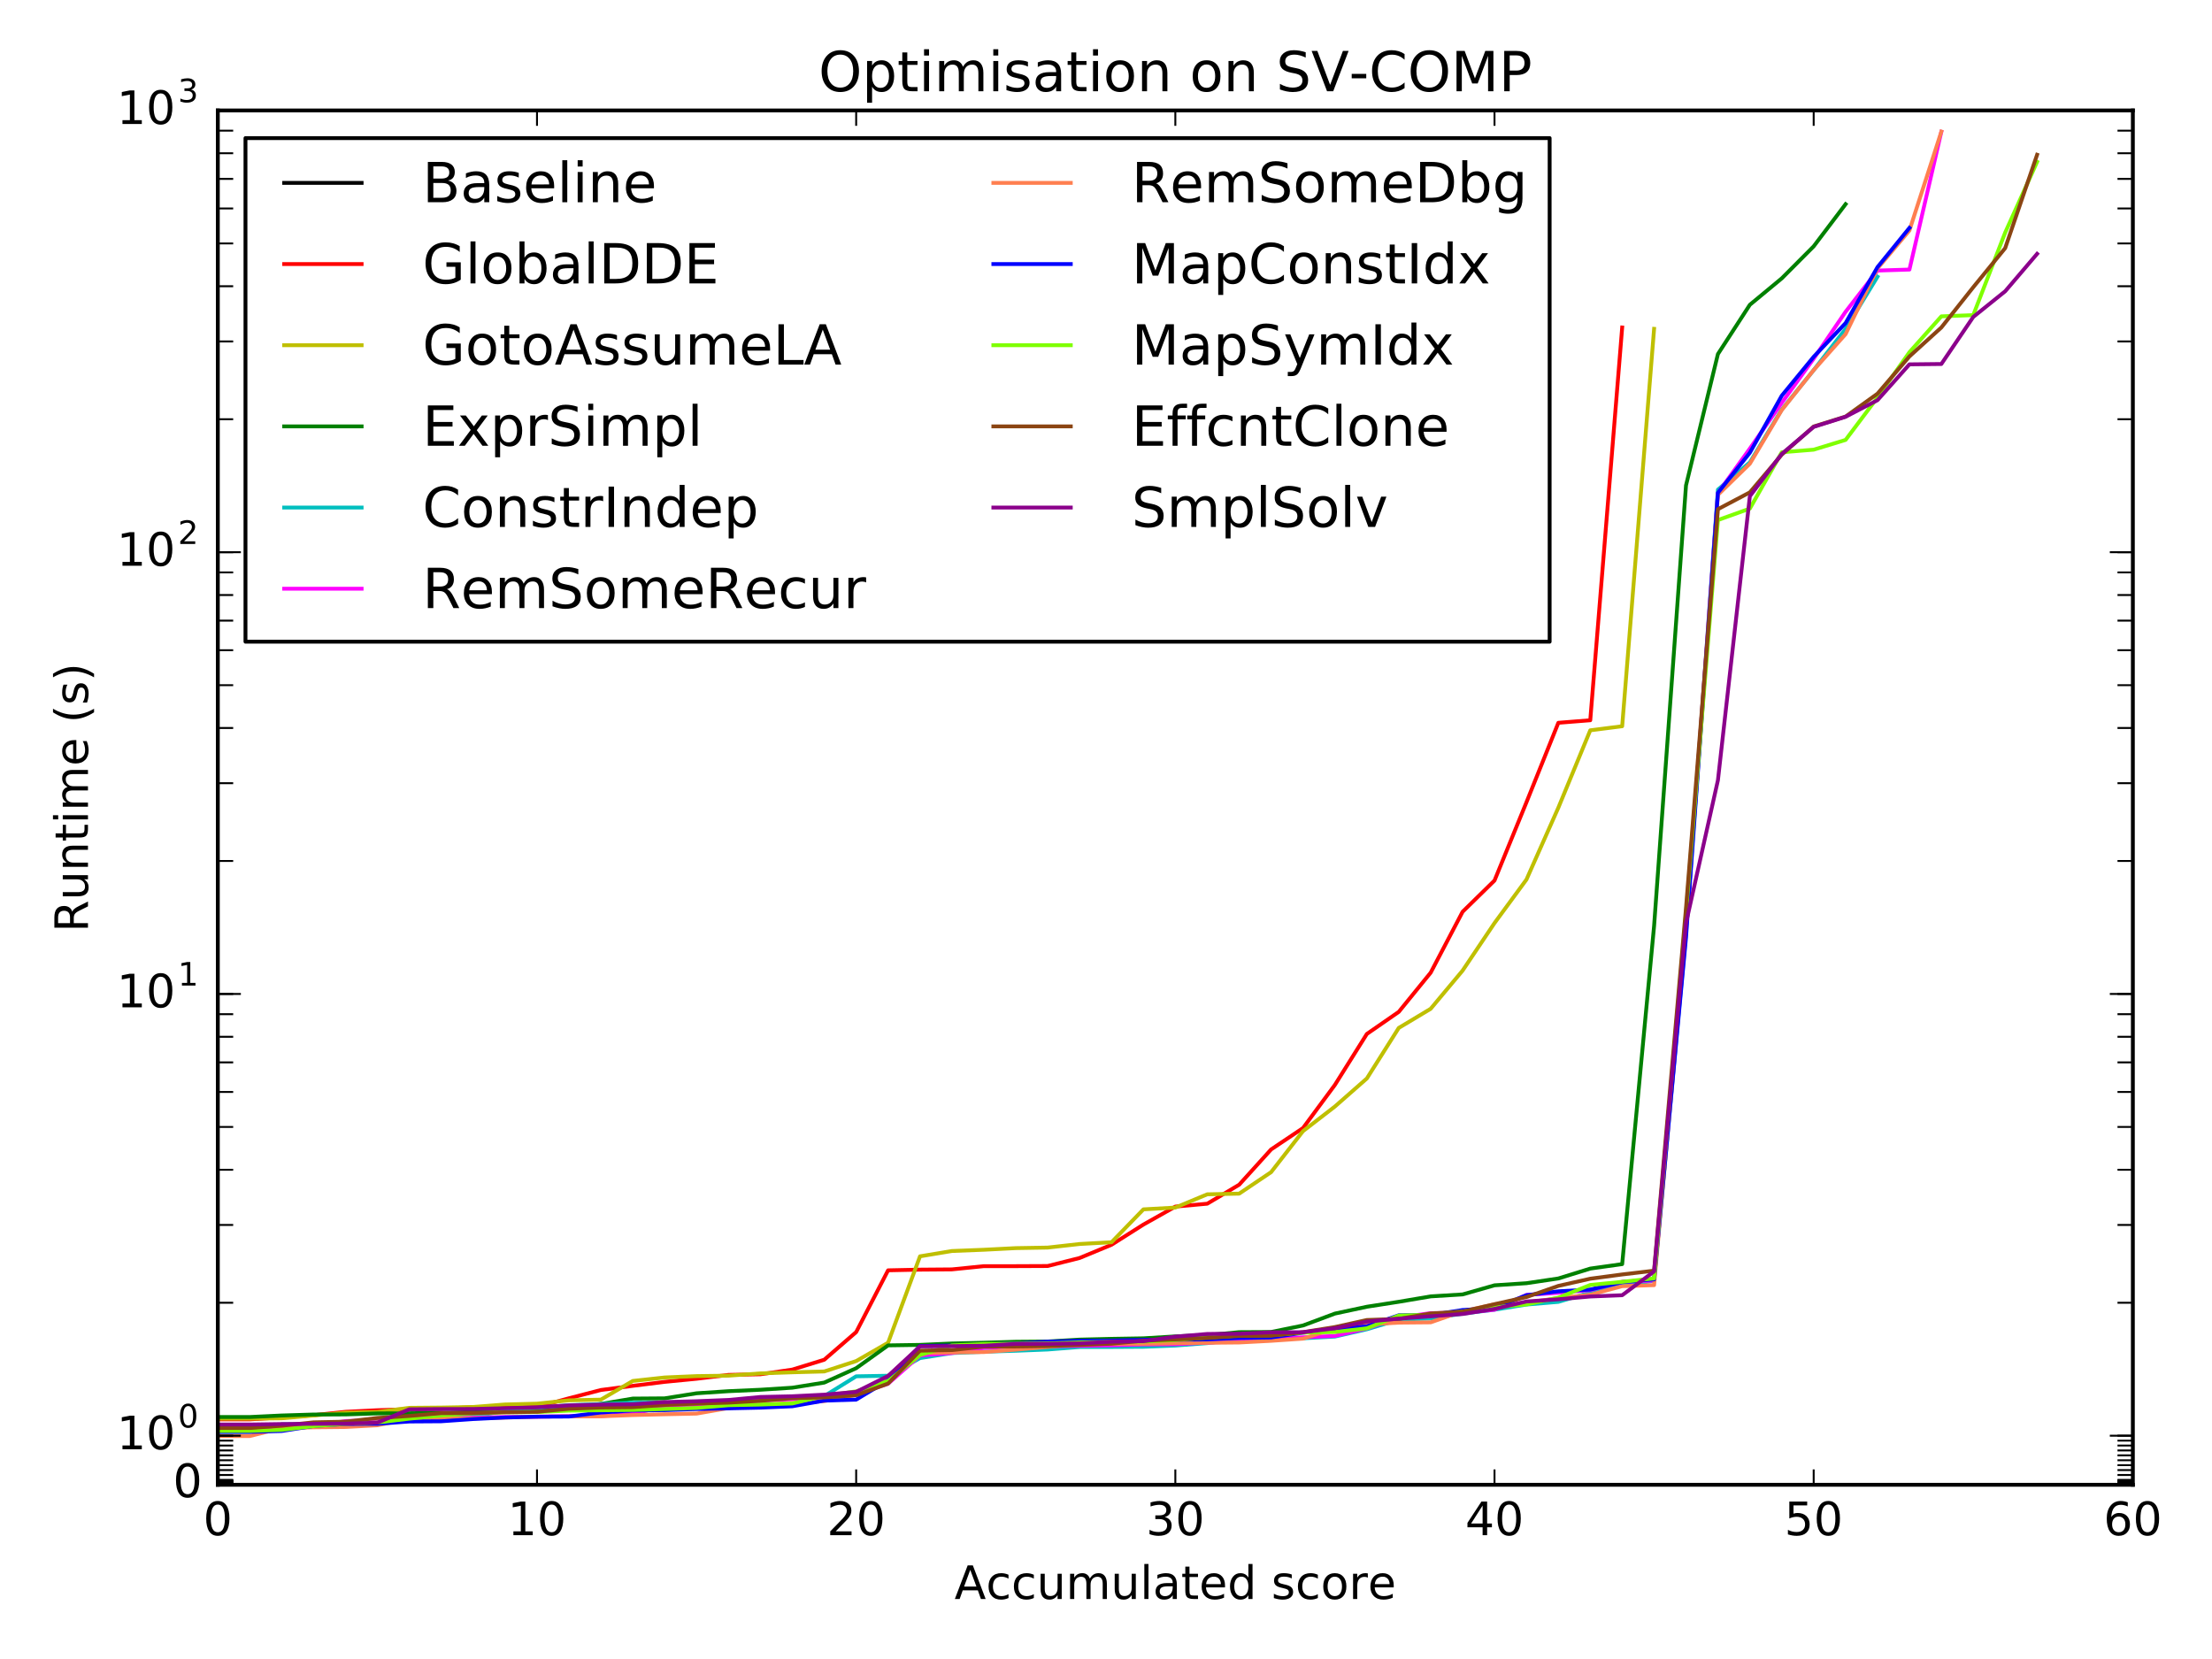 <?xml version="1.0" encoding="utf-8" standalone="no"?>
<!DOCTYPE svg PUBLIC "-//W3C//DTD SVG 1.1//EN"
  "http://www.w3.org/Graphics/SVG/1.1/DTD/svg11.dtd">
<!-- Created with matplotlib (http://matplotlib.org/) -->
<svg height="432pt" version="1.1" viewBox="0 0 576 432" width="576pt" xmlns="http://www.w3.org/2000/svg" xmlns:xlink="http://www.w3.org/1999/xlink">
 <defs>
  <style type="text/css">
*{stroke-linecap:butt;stroke-linejoin:round;stroke-miterlimit:100000;}
  </style>
 </defs>
 <g id="figure_1">
  <g id="patch_1">
   <path d="M 0 432 
L 576 432 
L 576 0 
L 0 0 
z
" style="fill:#ffffff;"/>
  </g>
  <g id="axes_1">
   <g id="patch_2">
    <path d="M 56.722 386.64 
L 555.39 386.64 
L 555.39 28.76 
L 56.722 28.76 
z
" style="fill:#ffffff;"/>
   </g>
   <g id="line2d_1">
    <path clip-path="url(#pa592226cfe)" d="M 56.722 386.64 
" style="fill:none;stroke:#000000;stroke-linecap:square;"/>
   </g>
   <g id="line2d_2">
    <path clip-path="url(#pa592226cfe)" d="M 56.722 369.599 
L 65.034 369.599 
L 73.345 369.087 
L 81.656 368.511 
L 89.967 367.635 
L 98.278 367.217 
L 106.589 366.946 
L 114.9 366.87 
L 123.212 366.396 
L 131.523 366.389 
L 139.834 366.368 
L 148.145 364.109 
L 156.456 361.955 
L 164.767 360.871 
L 173.078 359.836 
L 181.389 359.025 
L 189.701 358.02 
L 198.012 357.859 
L 206.323 356.637 
L 214.634 354.072 
L 222.945 346.87 
L 231.256 330.788 
L 239.567 330.611 
L 247.878 330.546 
L 256.19 329.705 
L 264.501 329.704 
L 272.812 329.666 
L 281.123 327.579 
L 289.434 324.135 
L 297.745 318.875 
L 306.056 314.196 
L 314.367 313.441 
L 322.678 308.496 
L 330.99 299.312 
L 339.301 293.741 
L 347.612 282.496 
L 355.923 269.242 
L 364.234 263.487 
L 372.545 253.278 
L 380.856 237.423 
L 389.168 229.283 
L 397.479 208.925 
L 405.79 188.213 
L 414.101 187.551 
L 422.412 85.277 
" style="fill:none;stroke:#ff0000;stroke-linecap:square;"/>
   </g>
   <g id="line2d_3">
    <path clip-path="url(#pa592226cfe)" d="M 56.722 369.41 
L 65.034 369.41 
L 73.345 369.325 
L 81.656 368.595 
L 89.967 367.859 
L 98.278 367.683 
L 106.589 366.601 
L 114.9 366.526 
L 123.212 366.376 
L 131.523 365.723 
L 139.834 365.512 
L 148.145 364.649 
L 156.456 364.463 
L 164.767 359.597 
L 173.078 358.691 
L 181.389 358.334 
L 189.701 358.219 
L 198.012 357.625 
L 206.323 357.345 
L 214.634 357.126 
L 222.945 354.417 
L 231.256 349.643 
L 239.567 327.143 
L 247.878 325.761 
L 256.19 325.435 
L 264.501 325.008 
L 272.812 324.867 
L 281.123 323.934 
L 289.434 323.481 
L 297.745 314.914 
L 306.056 314.446 
L 314.367 310.995 
L 322.678 310.821 
L 330.99 305.228 
L 339.301 294.546 
L 347.612 288.129 
L 355.923 280.828 
L 364.234 267.667 
L 372.545 262.68 
L 380.856 252.741 
L 389.168 240.359 
L 397.479 229.046 
L 405.79 210.317 
L 414.101 190.174 
L 422.412 189.108 
L 430.723 85.628 
" style="fill:none;stroke:#bfbf00;stroke-linecap:square;"/>
   </g>
   <g id="line2d_4">
    <path clip-path="url(#pa592226cfe)" d="M 56.722 368.988 
L 65.034 368.988 
L 73.345 368.59 
L 81.656 368.337 
L 89.967 368.312 
L 98.278 368.051 
L 106.589 368.016 
L 114.9 367.909 
L 123.212 367.698 
L 131.523 367.469 
L 139.834 367.456 
L 148.145 366.715 
L 156.456 365.582 
L 164.767 364.187 
L 173.078 364.126 
L 181.389 362.807 
L 189.701 362.26 
L 198.012 361.887 
L 206.323 361.354 
L 214.634 360.022 
L 222.945 356.278 
L 231.256 350.331 
L 239.567 350.207 
L 247.878 349.839 
L 256.19 349.644 
L 264.501 349.391 
L 272.812 349.326 
L 281.123 348.834 
L 289.434 348.634 
L 297.745 348.495 
L 306.056 347.998 
L 314.367 347.665 
L 322.678 346.893 
L 330.99 346.848 
L 339.301 345.154 
L 347.612 342.053 
L 355.923 340.273 
L 364.234 338.982 
L 372.545 337.575 
L 380.856 337.064 
L 389.168 334.691 
L 397.479 334.146 
L 405.79 332.91 
L 414.101 330.336 
L 422.412 329.171 
L 430.723 241.118 
L 439.034 126.394 
L 447.345 92.193 
L 455.656 79.367 
L 463.968 72.481 
L 472.279 64.141 
L 480.59 53.165 
" style="fill:none;stroke:#008000;stroke-linecap:square;"/>
   </g>
   <g id="line2d_5">
    <path clip-path="url(#pa592226cfe)" d="M 56.722 372.834 
L 65.034 372.834 
L 73.345 370.885 
L 81.656 370.87 
L 89.967 370.852 
L 98.278 369.847 
L 106.589 369.822 
L 114.9 369.425 
L 123.212 368.858 
L 131.523 367.374 
L 139.834 366.605 
L 148.145 365.92 
L 156.456 365.611 
L 164.767 365.265 
L 173.078 365.223 
L 181.389 365.09 
L 189.701 364.943 
L 198.012 364.327 
L 206.323 364.208 
L 214.634 363.549 
L 222.945 358.387 
L 231.256 358.241 
L 239.567 353.648 
L 247.878 352.329 
L 256.19 351.978 
L 264.501 351.735 
L 272.812 351.407 
L 281.123 350.759 
L 289.434 350.747 
L 297.745 350.699 
L 306.056 350.375 
L 314.367 349.745 
L 322.678 348.711 
L 330.99 348.611 
L 339.301 348.485 
L 347.612 348.039 
L 355.923 346.142 
L 364.234 343.644 
L 372.545 343.329 
L 380.856 342.061 
L 389.168 341.045 
L 397.479 339.703 
L 405.79 339 
L 414.101 336.561 
L 422.412 334.64 
L 430.723 333.528 
L 439.034 243.051 
L 447.345 127.499 
L 455.656 120.41 
L 463.968 106.632 
L 472.279 96.37 
L 480.59 85.631 
L 488.901 72.058 
" style="fill:none;stroke:#00bfbf;stroke-linecap:square;"/>
   </g>
   <g id="line2d_6">
    <path clip-path="url(#pa592226cfe)" d="M 56.722 372.079 
L 65.034 372.079 
L 73.345 371.556 
L 81.656 371.475 
L 89.967 370.042 
L 98.278 369.787 
L 106.589 369.64 
L 114.9 369.289 
L 123.212 369.16 
L 131.523 368.977 
L 139.834 368.919 
L 148.145 368.747 
L 156.456 368.729 
L 164.767 368.127 
L 173.078 366.263 
L 181.389 366.221 
L 189.701 365.371 
L 198.012 364.682 
L 206.323 364.345 
L 214.634 363.746 
L 222.945 363.136 
L 231.256 360.32 
L 239.567 352.96 
L 247.878 352.332 
L 256.19 351.004 
L 264.501 350.627 
L 272.812 350.584 
L 281.123 350.438 
L 289.434 350.329 
L 297.745 350.083 
L 306.056 350.046 
L 314.367 349.608 
L 322.678 349.271 
L 330.99 348.682 
L 339.301 348.231 
L 347.612 347.876 
L 355.923 345.901 
L 364.234 343.077 
L 372.545 341.94 
L 380.856 341.861 
L 389.168 341.062 
L 397.479 337.205 
L 405.79 336.624 
L 414.101 335.934 
L 422.412 333.786 
L 430.723 333.461 
L 439.034 241.961 
L 447.345 128.383 
L 455.656 116.809 
L 463.968 104.9 
L 472.279 93.394 
L 480.59 81.181 
L 488.901 70.452 
L 497.212 70.193 
L 505.523 34.319 
" style="fill:none;stroke:#ff00ff;stroke-linecap:square;"/>
   </g>
   <g id="line2d_7">
    <path clip-path="url(#pa592226cfe)" d="M 56.722 373.947 
L 65.034 373.947 
L 73.345 371.878 
L 81.656 371.669 
L 89.967 371.586 
L 98.278 371.135 
L 106.589 369.434 
L 114.9 369.37 
L 123.212 369.361 
L 131.523 369.138 
L 139.834 368.875 
L 148.145 368.832 
L 156.456 368.807 
L 164.767 368.481 
L 173.078 368.272 
L 181.389 368.097 
L 189.701 366.653 
L 198.012 365.778 
L 206.323 365.337 
L 214.634 364.841 
L 222.945 363.192 
L 231.256 358.983 
L 239.567 352.345 
L 247.878 352.162 
L 256.19 352.07 
L 264.501 351.445 
L 272.812 350.743 
L 281.123 349.941 
L 289.434 349.934 
L 297.745 349.92 
L 306.056 349.765 
L 314.367 349.655 
L 322.678 349.578 
L 330.99 349.146 
L 339.301 348.58 
L 347.612 345.947 
L 355.923 344.859 
L 364.234 344.41 
L 372.545 344.335 
L 380.856 341.441 
L 389.168 339.638 
L 397.479 339.212 
L 405.79 337.998 
L 414.101 337.151 
L 422.412 334.907 
L 430.723 334.649 
L 439.034 242.041 
L 447.345 128.842 
L 455.656 120.758 
L 463.968 106.777 
L 472.279 96.363 
L 480.59 87.001 
L 488.901 69.895 
L 497.212 60.011 
L 505.523 34.264 
" style="fill:none;stroke:#ff7f50;stroke-linecap:square;"/>
   </g>
   <g id="line2d_8">
    <path clip-path="url(#pa592226cfe)" d="M 56.722 372.857 
L 65.034 372.857 
L 73.345 372.63 
L 81.656 371.321 
L 89.967 370.804 
L 98.278 370.752 
L 106.589 370.153 
L 114.9 370.098 
L 123.212 369.517 
L 131.523 369.116 
L 139.834 368.901 
L 148.145 368.861 
L 156.456 367.806 
L 164.767 367.277 
L 173.078 367.199 
L 181.389 366.906 
L 189.701 366.731 
L 198.012 366.549 
L 206.323 366.189 
L 214.634 364.716 
L 222.945 364.457 
L 231.256 359.439 
L 239.567 350.499 
L 247.878 350.385 
L 256.19 350.065 
L 264.501 349.822 
L 272.812 349.371 
L 281.123 349.126 
L 289.434 349.082 
L 297.745 348.888 
L 306.056 348.857 
L 314.367 348.78 
L 322.678 348.401 
L 330.99 348.28 
L 339.301 347.027 
L 347.612 346.02 
L 355.923 345.36 
L 364.234 342.495 
L 372.545 342.424 
L 380.856 341.128 
L 389.168 340.581 
L 397.479 337.266 
L 405.79 336.253 
L 414.101 335.793 
L 422.412 333.865 
L 430.723 333.151 
L 439.034 244.068 
L 447.345 128.312 
L 455.656 117.896 
L 463.968 103.035 
L 472.279 92.905 
L 480.59 84.13 
L 488.901 69.552 
L 497.212 59.342 
" style="fill:none;stroke:#0000ff;stroke-linecap:square;"/>
   </g>
   <g id="line2d_9">
    <path clip-path="url(#pa592226cfe)" d="M 56.722 372.616 
L 65.034 372.616 
L 73.345 372.341 
L 81.656 371.357 
L 89.967 370.759 
L 98.278 370.412 
L 106.589 369.417 
L 114.9 368.588 
L 123.212 368.028 
L 131.523 367.76 
L 139.834 367.692 
L 148.145 367.323 
L 156.456 367.232 
L 164.767 367.142 
L 173.078 366.9 
L 181.389 366.621 
L 189.701 365.914 
L 198.012 365.744 
L 206.323 365.459 
L 214.634 363.481 
L 222.945 362.301 
L 231.256 359.619 
L 239.567 352.849 
L 247.878 350.341 
L 256.19 349.982 
L 264.501 349.9 
L 272.812 349.795 
L 281.123 349.562 
L 289.434 349.415 
L 297.745 349.334 
L 306.056 348.952 
L 314.367 348.282 
L 322.678 347.77 
L 330.99 347.677 
L 339.301 347.011 
L 347.612 346.85 
L 355.923 345.894 
L 364.234 342.565 
L 372.545 342.353 
L 380.856 341.511 
L 389.168 340.385 
L 397.479 339.675 
L 405.79 337.913 
L 414.101 334.604 
L 422.412 333.779 
L 430.723 332.887 
L 439.034 237.791 
L 447.345 135.417 
L 455.656 132.436 
L 463.968 117.769 
L 472.279 117.094 
L 480.59 114.549 
L 488.901 103.493 
L 497.212 91.711 
L 505.523 82.377 
L 513.834 82.049 
L 522.145 60.558 
L 530.457 42.155 
" style="fill:none;stroke:#7fff00;stroke-linecap:square;"/>
   </g>
   <g id="line2d_10">
    <path clip-path="url(#pa592226cfe)" d="M 56.722 371.844 
L 65.034 371.844 
L 73.345 371.257 
L 81.656 370.37 
L 89.967 370.202 
L 98.278 369.234 
L 106.589 368.711 
L 114.9 367.988 
L 123.212 367.963 
L 131.523 367.75 
L 139.834 367.633 
L 148.145 366.838 
L 156.456 366.513 
L 164.767 366.424 
L 173.078 365.842 
L 181.389 365.5 
L 189.701 365.242 
L 198.012 364.771 
L 206.323 364.074 
L 214.634 363.887 
L 222.945 363.318 
L 231.256 360.275 
L 239.567 351.705 
L 247.878 351.552 
L 256.19 350.644 
L 264.501 350.623 
L 272.812 350.505 
L 281.123 350.223 
L 289.434 349.898 
L 297.745 349.12 
L 306.056 348.788 
L 314.367 348.409 
L 322.678 347.879 
L 330.99 347.817 
L 339.301 346.894 
L 347.612 345.562 
L 355.923 343.725 
L 364.234 343.44 
L 372.545 342.018 
L 380.856 341.549 
L 389.168 339.606 
L 397.479 337.748 
L 405.79 334.845 
L 414.101 332.972 
L 422.412 331.866 
L 430.723 330.883 
L 439.034 236.412 
L 447.345 132.586 
L 455.656 128.209 
L 463.968 118.39 
L 472.279 111.061 
L 480.59 108.469 
L 488.901 102.506 
L 497.212 92.812 
L 505.523 85.273 
L 513.834 74.788 
L 522.145 64.612 
L 530.457 40.297 
" style="fill:none;stroke:#8b4513;stroke-linecap:square;"/>
   </g>
   <g id="line2d_11">
    <path clip-path="url(#pa592226cfe)" d="M 56.722 370.941 
L 65.034 370.941 
L 73.345 370.82 
L 81.656 370.758 
L 89.967 370.724 
L 98.278 370.458 
L 106.589 366.986 
L 114.9 366.919 
L 123.212 366.901 
L 131.523 366.692 
L 139.834 366.468 
L 148.145 365.95 
L 156.456 365.758 
L 164.767 365.672 
L 173.078 365.1 
L 181.389 364.877 
L 189.701 364.545 
L 198.012 363.772 
L 206.323 363.584 
L 214.634 363.166 
L 222.945 362.44 
L 231.256 358.289 
L 239.567 350.577 
L 247.878 350.535 
L 256.19 350.419 
L 264.501 349.951 
L 272.812 349.92 
L 281.123 349.819 
L 289.434 349.369 
L 297.745 349.227 
L 306.056 348.055 
L 314.367 347.36 
L 322.678 347.301 
L 330.99 346.931 
L 339.301 346.905 
L 347.612 345.877 
L 355.923 344.136 
L 364.234 343.375 
L 372.545 342.759 
L 380.856 342.165 
L 389.168 340.841 
L 397.479 338.902 
L 405.79 338.33 
L 414.101 337.605 
L 422.412 337.274 
L 430.723 331.073 
L 439.034 240.396 
L 447.345 203.169 
L 455.656 129.222 
L 463.968 118.191 
L 472.279 111.162 
L 480.59 108.529 
L 488.901 104.2 
L 497.212 94.875 
L 505.523 94.786 
L 513.834 82.528 
L 522.145 75.845 
L 530.457 66.098 
" style="fill:none;stroke:#8b008b;stroke-linecap:square;"/>
   </g>
   <g id="patch_3">
    <path d="M 555.39 386.64 
L 555.39 28.76 
" style="fill:none;stroke:#000000;stroke-linecap:square;stroke-linejoin:miter;"/>
   </g>
   <g id="patch_4">
    <path d="M 56.722 28.76 
L 555.39 28.76 
" style="fill:none;stroke:#000000;stroke-linecap:square;stroke-linejoin:miter;"/>
   </g>
   <g id="patch_5">
    <path d="M 56.722 386.64 
L 555.39 386.64 
" style="fill:none;stroke:#000000;stroke-linecap:square;stroke-linejoin:miter;"/>
   </g>
   <g id="patch_6">
    <path d="M 56.722 386.64 
L 56.722 28.76 
" style="fill:none;stroke:#000000;stroke-linecap:square;stroke-linejoin:miter;"/>
   </g>
   <g id="matplotlib.axis_1">
    <g id="xtick_1">
     <g id="line2d_12">
      <defs>
       <path d="M 0 0 
L 0 -4 
" id="m612ecd1c5b" style="stroke:#000000;stroke-width:0.5;"/>
      </defs>
      <g>
       <use style="stroke:#000000;stroke-width:0.5;" x="56.722" xlink:href="#m612ecd1c5b" y="386.64"/>
      </g>
     </g>
     <g id="line2d_13">
      <defs>
       <path d="M 0 0 
L 0 4 
" id="mb51e7a2539" style="stroke:#000000;stroke-width:0.5;"/>
      </defs>
      <g>
       <use style="stroke:#000000;stroke-width:0.5;" x="56.722" xlink:href="#mb51e7a2539" y="28.76"/>
      </g>
     </g>
     <g id="text_1">
      <!-- 0 -->
      <defs>
       <path d="M 31.781 66.406 
Q 24.172 66.406 20.328 58.906 
Q 16.5 51.422 16.5 36.375 
Q 16.5 21.391 20.328 13.891 
Q 24.172 6.391 31.781 6.391 
Q 39.453 6.391 43.281 13.891 
Q 47.125 21.391 47.125 36.375 
Q 47.125 51.422 43.281 58.906 
Q 39.453 66.406 31.781 66.406 
M 31.781 74.219 
Q 44.047 74.219 50.516 64.516 
Q 56.984 54.828 56.984 36.375 
Q 56.984 17.969 50.516 8.266 
Q 44.047 -1.422 31.781 -1.422 
Q 19.531 -1.422 13.062 8.266 
Q 6.594 17.969 6.594 36.375 
Q 6.594 54.828 13.062 64.516 
Q 19.531 74.219 31.781 74.219 
" id="BitstreamVeraSans-Roman-30"/>
      </defs>
      <g transform="translate(52.905 399.758)scale(0.12 -0.12)">
       <use xlink:href="#BitstreamVeraSans-Roman-30"/>
      </g>
     </g>
    </g>
    <g id="xtick_2">
     <g id="line2d_14">
      <g>
       <use style="stroke:#000000;stroke-width:0.5;" x="139.834" xlink:href="#m612ecd1c5b" y="386.64"/>
      </g>
     </g>
     <g id="line2d_15">
      <g>
       <use style="stroke:#000000;stroke-width:0.5;" x="139.834" xlink:href="#mb51e7a2539" y="28.76"/>
      </g>
     </g>
     <g id="text_2">
      <!-- 10 -->
      <defs>
       <path d="M 12.406 8.297 
L 28.516 8.297 
L 28.516 63.922 
L 10.984 60.406 
L 10.984 69.391 
L 28.422 72.906 
L 38.281 72.906 
L 38.281 8.297 
L 54.391 8.297 
L 54.391 0 
L 12.406 0 
z
" id="BitstreamVeraSans-Roman-31"/>
      </defs>
      <g transform="translate(132.199 399.758)scale(0.12 -0.12)">
       <use xlink:href="#BitstreamVeraSans-Roman-31"/>
       <use x="63.623" xlink:href="#BitstreamVeraSans-Roman-30"/>
      </g>
     </g>
    </g>
    <g id="xtick_3">
     <g id="line2d_16">
      <g>
       <use style="stroke:#000000;stroke-width:0.5;" x="222.945" xlink:href="#m612ecd1c5b" y="386.64"/>
      </g>
     </g>
     <g id="line2d_17">
      <g>
       <use style="stroke:#000000;stroke-width:0.5;" x="222.945" xlink:href="#mb51e7a2539" y="28.76"/>
      </g>
     </g>
     <g id="text_3">
      <!-- 20 -->
      <defs>
       <path d="M 19.188 8.297 
L 53.609 8.297 
L 53.609 0 
L 7.328 0 
L 7.328 8.297 
Q 12.938 14.109 22.625 23.891 
Q 32.328 33.688 34.812 36.531 
Q 39.547 41.844 41.422 45.531 
Q 43.312 49.219 43.312 52.781 
Q 43.312 58.594 39.234 62.25 
Q 35.156 65.922 28.609 65.922 
Q 23.969 65.922 18.812 64.312 
Q 13.672 62.703 7.812 59.422 
L 7.812 69.391 
Q 13.766 71.781 18.938 73 
Q 24.125 74.219 28.422 74.219 
Q 39.75 74.219 46.484 68.547 
Q 53.219 62.891 53.219 53.422 
Q 53.219 48.922 51.531 44.891 
Q 49.859 40.875 45.406 35.406 
Q 44.188 33.984 37.641 27.219 
Q 31.109 20.453 19.188 8.297 
" id="BitstreamVeraSans-Roman-32"/>
      </defs>
      <g transform="translate(215.31 399.758)scale(0.12 -0.12)">
       <use xlink:href="#BitstreamVeraSans-Roman-32"/>
       <use x="63.623" xlink:href="#BitstreamVeraSans-Roman-30"/>
      </g>
     </g>
    </g>
    <g id="xtick_4">
     <g id="line2d_18">
      <g>
       <use style="stroke:#000000;stroke-width:0.5;" x="306.056" xlink:href="#m612ecd1c5b" y="386.64"/>
      </g>
     </g>
     <g id="line2d_19">
      <g>
       <use style="stroke:#000000;stroke-width:0.5;" x="306.056" xlink:href="#mb51e7a2539" y="28.76"/>
      </g>
     </g>
     <g id="text_4">
      <!-- 30 -->
      <defs>
       <path d="M 40.578 39.312 
Q 47.656 37.797 51.625 33 
Q 55.609 28.219 55.609 21.188 
Q 55.609 10.406 48.188 4.484 
Q 40.766 -1.422 27.094 -1.422 
Q 22.516 -1.422 17.656 -0.516 
Q 12.797 0.391 7.625 2.203 
L 7.625 11.719 
Q 11.719 9.328 16.594 8.109 
Q 21.484 6.891 26.812 6.891 
Q 36.078 6.891 40.938 10.547 
Q 45.797 14.203 45.797 21.188 
Q 45.797 27.641 41.281 31.266 
Q 36.766 34.906 28.719 34.906 
L 20.219 34.906 
L 20.219 43.016 
L 29.109 43.016 
Q 36.375 43.016 40.234 45.922 
Q 44.094 48.828 44.094 54.297 
Q 44.094 59.906 40.109 62.906 
Q 36.141 65.922 28.719 65.922 
Q 24.656 65.922 20.016 65.031 
Q 15.375 64.156 9.812 62.312 
L 9.812 71.094 
Q 15.438 72.656 20.344 73.438 
Q 25.25 74.219 29.594 74.219 
Q 40.828 74.219 47.359 69.109 
Q 53.906 64.016 53.906 55.328 
Q 53.906 49.266 50.438 45.094 
Q 46.969 40.922 40.578 39.312 
" id="BitstreamVeraSans-Roman-33"/>
      </defs>
      <g transform="translate(298.421 399.758)scale(0.12 -0.12)">
       <use xlink:href="#BitstreamVeraSans-Roman-33"/>
       <use x="63.623" xlink:href="#BitstreamVeraSans-Roman-30"/>
      </g>
     </g>
    </g>
    <g id="xtick_5">
     <g id="line2d_20">
      <g>
       <use style="stroke:#000000;stroke-width:0.5;" x="389.168" xlink:href="#m612ecd1c5b" y="386.64"/>
      </g>
     </g>
     <g id="line2d_21">
      <g>
       <use style="stroke:#000000;stroke-width:0.5;" x="389.168" xlink:href="#mb51e7a2539" y="28.76"/>
      </g>
     </g>
     <g id="text_5">
      <!-- 40 -->
      <defs>
       <path d="M 37.797 64.312 
L 12.891 25.391 
L 37.797 25.391 
z
M 35.203 72.906 
L 47.609 72.906 
L 47.609 25.391 
L 58.016 25.391 
L 58.016 17.188 
L 47.609 17.188 
L 47.609 0 
L 37.797 0 
L 37.797 17.188 
L 4.891 17.188 
L 4.891 26.703 
z
" id="BitstreamVeraSans-Roman-34"/>
      </defs>
      <g transform="translate(381.533 399.758)scale(0.12 -0.12)">
       <use xlink:href="#BitstreamVeraSans-Roman-34"/>
       <use x="63.623" xlink:href="#BitstreamVeraSans-Roman-30"/>
      </g>
     </g>
    </g>
    <g id="xtick_6">
     <g id="line2d_22">
      <g>
       <use style="stroke:#000000;stroke-width:0.5;" x="472.279" xlink:href="#m612ecd1c5b" y="386.64"/>
      </g>
     </g>
     <g id="line2d_23">
      <g>
       <use style="stroke:#000000;stroke-width:0.5;" x="472.279" xlink:href="#mb51e7a2539" y="28.76"/>
      </g>
     </g>
     <g id="text_6">
      <!-- 50 -->
      <defs>
       <path d="M 10.797 72.906 
L 49.516 72.906 
L 49.516 64.594 
L 19.828 64.594 
L 19.828 46.734 
Q 21.969 47.469 24.109 47.828 
Q 26.266 48.188 28.422 48.188 
Q 40.625 48.188 47.75 41.5 
Q 54.891 34.812 54.891 23.391 
Q 54.891 11.625 47.562 5.094 
Q 40.234 -1.422 26.906 -1.422 
Q 22.312 -1.422 17.547 -0.641 
Q 12.797 0.141 7.719 1.703 
L 7.719 11.625 
Q 12.109 9.234 16.797 8.062 
Q 21.484 6.891 26.703 6.891 
Q 35.156 6.891 40.078 11.328 
Q 45.016 15.766 45.016 23.391 
Q 45.016 31 40.078 35.438 
Q 35.156 39.891 26.703 39.891 
Q 22.75 39.891 18.812 39.016 
Q 14.891 38.141 10.797 36.281 
z
" id="BitstreamVeraSans-Roman-35"/>
      </defs>
      <g transform="translate(464.644 399.758)scale(0.12 -0.12)">
       <use xlink:href="#BitstreamVeraSans-Roman-35"/>
       <use x="63.623" xlink:href="#BitstreamVeraSans-Roman-30"/>
      </g>
     </g>
    </g>
    <g id="xtick_7">
     <g id="line2d_24">
      <g>
       <use style="stroke:#000000;stroke-width:0.5;" x="555.39" xlink:href="#m612ecd1c5b" y="386.64"/>
      </g>
     </g>
     <g id="line2d_25">
      <g>
       <use style="stroke:#000000;stroke-width:0.5;" x="555.39" xlink:href="#mb51e7a2539" y="28.76"/>
      </g>
     </g>
     <g id="text_7">
      <!-- 60 -->
      <defs>
       <path d="M 33.016 40.375 
Q 26.375 40.375 22.484 35.828 
Q 18.609 31.297 18.609 23.391 
Q 18.609 15.531 22.484 10.953 
Q 26.375 6.391 33.016 6.391 
Q 39.656 6.391 43.531 10.953 
Q 47.406 15.531 47.406 23.391 
Q 47.406 31.297 43.531 35.828 
Q 39.656 40.375 33.016 40.375 
M 52.594 71.297 
L 52.594 62.312 
Q 48.875 64.062 45.094 64.984 
Q 41.312 65.922 37.594 65.922 
Q 27.828 65.922 22.672 59.328 
Q 17.531 52.734 16.797 39.406 
Q 19.672 43.656 24.016 45.922 
Q 28.375 48.188 33.594 48.188 
Q 44.578 48.188 50.953 41.516 
Q 57.328 34.859 57.328 23.391 
Q 57.328 12.156 50.688 5.359 
Q 44.047 -1.422 33.016 -1.422 
Q 20.359 -1.422 13.672 8.266 
Q 6.984 17.969 6.984 36.375 
Q 6.984 53.656 15.188 63.938 
Q 23.391 74.219 37.203 74.219 
Q 40.922 74.219 44.703 73.484 
Q 48.484 72.75 52.594 71.297 
" id="BitstreamVeraSans-Roman-36"/>
      </defs>
      <g transform="translate(547.755 399.758)scale(0.12 -0.12)">
       <use xlink:href="#BitstreamVeraSans-Roman-36"/>
       <use x="63.623" xlink:href="#BitstreamVeraSans-Roman-30"/>
      </g>
     </g>
    </g>
    <g id="text_8">
     <!-- Accumulated score -->
     <defs>
      <path d="M 45.406 46.391 
L 45.406 75.984 
L 54.391 75.984 
L 54.391 0 
L 45.406 0 
L 45.406 8.203 
Q 42.578 3.328 38.25 0.953 
Q 33.938 -1.422 27.875 -1.422 
Q 17.969 -1.422 11.734 6.484 
Q 5.516 14.406 5.516 27.297 
Q 5.516 40.188 11.734 48.094 
Q 17.969 56 27.875 56 
Q 33.938 56 38.25 53.625 
Q 42.578 51.266 45.406 46.391 
M 14.797 27.297 
Q 14.797 17.391 18.875 11.75 
Q 22.953 6.109 30.078 6.109 
Q 37.203 6.109 41.297 11.75 
Q 45.406 17.391 45.406 27.297 
Q 45.406 37.203 41.297 42.844 
Q 37.203 48.484 30.078 48.484 
Q 22.953 48.484 18.875 42.844 
Q 14.797 37.203 14.797 27.297 
" id="BitstreamVeraSans-Roman-64"/>
      <path d="M 30.609 48.391 
Q 23.391 48.391 19.188 42.75 
Q 14.984 37.109 14.984 27.297 
Q 14.984 17.484 19.156 11.844 
Q 23.344 6.203 30.609 6.203 
Q 37.797 6.203 41.984 11.859 
Q 46.188 17.531 46.188 27.297 
Q 46.188 37.016 41.984 42.703 
Q 37.797 48.391 30.609 48.391 
M 30.609 56 
Q 42.328 56 49.016 48.375 
Q 55.719 40.766 55.719 27.297 
Q 55.719 13.875 49.016 6.219 
Q 42.328 -1.422 30.609 -1.422 
Q 18.844 -1.422 12.172 6.219 
Q 5.516 13.875 5.516 27.297 
Q 5.516 40.766 12.172 48.375 
Q 18.844 56 30.609 56 
" id="BitstreamVeraSans-Roman-6f"/>
      <path id="BitstreamVeraSans-Roman-20"/>
      <path d="M 41.109 46.297 
Q 39.594 47.172 37.812 47.578 
Q 36.031 48 33.891 48 
Q 26.266 48 22.188 43.047 
Q 18.109 38.094 18.109 28.812 
L 18.109 0 
L 9.078 0 
L 9.078 54.688 
L 18.109 54.688 
L 18.109 46.188 
Q 20.953 51.172 25.484 53.578 
Q 30.031 56 36.531 56 
Q 37.453 56 38.578 55.875 
Q 39.703 55.766 41.062 55.516 
z
" id="BitstreamVeraSans-Roman-72"/>
      <path d="M 9.422 75.984 
L 18.406 75.984 
L 18.406 0 
L 9.422 0 
z
" id="BitstreamVeraSans-Roman-6c"/>
      <path d="M 48.781 52.594 
L 48.781 44.188 
Q 44.969 46.297 41.141 47.344 
Q 37.312 48.391 33.406 48.391 
Q 24.656 48.391 19.812 42.844 
Q 14.984 37.312 14.984 27.297 
Q 14.984 17.281 19.812 11.734 
Q 24.656 6.203 33.406 6.203 
Q 37.312 6.203 41.141 7.25 
Q 44.969 8.297 48.781 10.406 
L 48.781 2.094 
Q 45.016 0.344 40.984 -0.531 
Q 36.969 -1.422 32.422 -1.422 
Q 20.062 -1.422 12.781 6.344 
Q 5.516 14.109 5.516 27.297 
Q 5.516 40.672 12.859 48.328 
Q 20.219 56 33.016 56 
Q 37.156 56 41.109 55.141 
Q 45.062 54.297 48.781 52.594 
" id="BitstreamVeraSans-Roman-63"/>
      <path d="M 52 44.188 
Q 55.375 50.25 60.062 53.125 
Q 64.75 56 71.094 56 
Q 79.641 56 84.281 50.016 
Q 88.922 44.047 88.922 33.016 
L 88.922 0 
L 79.891 0 
L 79.891 32.719 
Q 79.891 40.578 77.094 44.375 
Q 74.312 48.188 68.609 48.188 
Q 61.625 48.188 57.562 43.547 
Q 53.516 38.922 53.516 30.906 
L 53.516 0 
L 44.484 0 
L 44.484 32.719 
Q 44.484 40.625 41.703 44.406 
Q 38.922 48.188 33.109 48.188 
Q 26.219 48.188 22.156 43.531 
Q 18.109 38.875 18.109 30.906 
L 18.109 0 
L 9.078 0 
L 9.078 54.688 
L 18.109 54.688 
L 18.109 46.188 
Q 21.188 51.219 25.484 53.609 
Q 29.781 56 35.688 56 
Q 41.656 56 45.828 52.969 
Q 50 49.953 52 44.188 
" id="BitstreamVeraSans-Roman-6d"/>
      <path d="M 44.281 53.078 
L 44.281 44.578 
Q 40.484 46.531 36.375 47.5 
Q 32.281 48.484 27.875 48.484 
Q 21.188 48.484 17.844 46.438 
Q 14.5 44.391 14.5 40.281 
Q 14.5 37.156 16.891 35.375 
Q 19.281 33.594 26.516 31.984 
L 29.594 31.297 
Q 39.156 29.25 43.188 25.516 
Q 47.219 21.781 47.219 15.094 
Q 47.219 7.469 41.188 3.016 
Q 35.156 -1.422 24.609 -1.422 
Q 20.219 -1.422 15.453 -0.562 
Q 10.688 0.297 5.422 2 
L 5.422 11.281 
Q 10.406 8.688 15.234 7.391 
Q 20.062 6.109 24.812 6.109 
Q 31.156 6.109 34.562 8.281 
Q 37.984 10.453 37.984 14.406 
Q 37.984 18.062 35.516 20.016 
Q 33.062 21.969 24.703 23.781 
L 21.578 24.516 
Q 13.234 26.266 9.516 29.906 
Q 5.812 33.547 5.812 39.891 
Q 5.812 47.609 11.281 51.797 
Q 16.75 56 26.812 56 
Q 31.781 56 36.172 55.266 
Q 40.578 54.547 44.281 53.078 
" id="BitstreamVeraSans-Roman-73"/>
      <path d="M 18.312 70.219 
L 18.312 54.688 
L 36.812 54.688 
L 36.812 47.703 
L 18.312 47.703 
L 18.312 18.016 
Q 18.312 11.328 20.141 9.422 
Q 21.969 7.516 27.594 7.516 
L 36.812 7.516 
L 36.812 0 
L 27.594 0 
Q 17.188 0 13.234 3.875 
Q 9.281 7.766 9.281 18.016 
L 9.281 47.703 
L 2.688 47.703 
L 2.688 54.688 
L 9.281 54.688 
L 9.281 70.219 
z
" id="BitstreamVeraSans-Roman-74"/>
      <path d="M 56.203 29.594 
L 56.203 25.203 
L 14.891 25.203 
Q 15.484 15.922 20.484 11.062 
Q 25.484 6.203 34.422 6.203 
Q 39.594 6.203 44.453 7.469 
Q 49.312 8.734 54.109 11.281 
L 54.109 2.781 
Q 49.266 0.734 44.188 -0.344 
Q 39.109 -1.422 33.891 -1.422 
Q 20.797 -1.422 13.156 6.188 
Q 5.516 13.812 5.516 26.812 
Q 5.516 40.234 12.766 48.109 
Q 20.016 56 32.328 56 
Q 43.359 56 49.781 48.891 
Q 56.203 41.797 56.203 29.594 
M 47.219 32.234 
Q 47.125 39.594 43.094 43.984 
Q 39.062 48.391 32.422 48.391 
Q 24.906 48.391 20.391 44.141 
Q 15.875 39.891 15.188 32.172 
z
" id="BitstreamVeraSans-Roman-65"/>
      <path d="M 34.188 63.188 
L 20.797 26.906 
L 47.609 26.906 
z
M 28.609 72.906 
L 39.797 72.906 
L 67.578 0 
L 57.328 0 
L 50.688 18.703 
L 17.828 18.703 
L 11.188 0 
L 0.781 0 
z
" id="BitstreamVeraSans-Roman-41"/>
      <path d="M 34.281 27.484 
Q 23.391 27.484 19.188 25 
Q 14.984 22.516 14.984 16.5 
Q 14.984 11.719 18.141 8.906 
Q 21.297 6.109 26.703 6.109 
Q 34.188 6.109 38.703 11.406 
Q 43.219 16.703 43.219 25.484 
L 43.219 27.484 
z
M 52.203 31.203 
L 52.203 0 
L 43.219 0 
L 43.219 8.297 
Q 40.141 3.328 35.547 0.953 
Q 30.953 -1.422 24.312 -1.422 
Q 15.922 -1.422 10.953 3.297 
Q 6 8.016 6 15.922 
Q 6 25.141 12.172 29.828 
Q 18.359 34.516 30.609 34.516 
L 43.219 34.516 
L 43.219 35.406 
Q 43.219 41.609 39.141 45 
Q 35.062 48.391 27.688 48.391 
Q 23 48.391 18.547 47.266 
Q 14.109 46.141 10.016 43.891 
L 10.016 52.203 
Q 14.938 54.109 19.578 55.047 
Q 24.219 56 28.609 56 
Q 40.484 56 46.344 49.844 
Q 52.203 43.703 52.203 31.203 
" id="BitstreamVeraSans-Roman-61"/>
      <path d="M 8.5 21.578 
L 8.5 54.688 
L 17.484 54.688 
L 17.484 21.922 
Q 17.484 14.156 20.5 10.266 
Q 23.531 6.391 29.594 6.391 
Q 36.859 6.391 41.078 11.031 
Q 45.312 15.672 45.312 23.688 
L 45.312 54.688 
L 54.297 54.688 
L 54.297 0 
L 45.312 0 
L 45.312 8.406 
Q 42.047 3.422 37.719 1 
Q 33.406 -1.422 27.688 -1.422 
Q 18.266 -1.422 13.375 4.438 
Q 8.5 10.297 8.5 21.578 
" id="BitstreamVeraSans-Roman-75"/>
     </defs>
     <g transform="translate(248.549 416.372)scale(0.12 -0.12)">
      <use xlink:href="#BitstreamVeraSans-Roman-41"/>
      <use x="68.393" xlink:href="#BitstreamVeraSans-Roman-63"/>
      <use x="123.373" xlink:href="#BitstreamVeraSans-Roman-63"/>
      <use x="178.354" xlink:href="#BitstreamVeraSans-Roman-75"/>
      <use x="241.732" xlink:href="#BitstreamVeraSans-Roman-6d"/>
      <use x="339.145" xlink:href="#BitstreamVeraSans-Roman-75"/>
      <use x="402.523" xlink:href="#BitstreamVeraSans-Roman-6c"/>
      <use x="430.307" xlink:href="#BitstreamVeraSans-Roman-61"/>
      <use x="491.586" xlink:href="#BitstreamVeraSans-Roman-74"/>
      <use x="530.795" xlink:href="#BitstreamVeraSans-Roman-65"/>
      <use x="592.318" xlink:href="#BitstreamVeraSans-Roman-64"/>
      <use x="655.795" xlink:href="#BitstreamVeraSans-Roman-20"/>
      <use x="687.582" xlink:href="#BitstreamVeraSans-Roman-73"/>
      <use x="739.682" xlink:href="#BitstreamVeraSans-Roman-63"/>
      <use x="794.662" xlink:href="#BitstreamVeraSans-Roman-6f"/>
      <use x="855.844" xlink:href="#BitstreamVeraSans-Roman-72"/>
      <use x="896.926" xlink:href="#BitstreamVeraSans-Roman-65"/>
     </g>
    </g>
   </g>
   <g id="matplotlib.axis_2">
    <g id="ytick_1">
     <g id="line2d_26">
      <defs>
       <path d="M 0 0 
L 6 0 
" id="m3a9493c54b" style="stroke:#000000;stroke-width:0.5;"/>
      </defs>
      <g>
       <use style="stroke:#000000;stroke-width:0.5;" x="56.722" xlink:href="#m3a9493c54b" y="386.64"/>
      </g>
     </g>
     <g id="line2d_27">
      <defs>
       <path d="M 0 0 
L -6 0 
" id="m9529d69172" style="stroke:#000000;stroke-width:0.5;"/>
      </defs>
      <g>
       <use style="stroke:#000000;stroke-width:0.5;" x="555.39" xlink:href="#m9529d69172" y="386.64"/>
      </g>
     </g>
     <g id="text_9">
      <!-- $\mathdefault{0}$ -->
      <g transform="translate(45.042 389.951)scale(0.12 -0.12)">
       <use transform="translate(0.0 0.781)" xlink:href="#BitstreamVeraSans-Roman-30"/>
      </g>
     </g>
    </g>
    <g id="ytick_2">
     <g id="line2d_28">
      <g>
       <use style="stroke:#000000;stroke-width:0.5;" x="56.722" xlink:href="#m3a9493c54b" y="373.859"/>
      </g>
     </g>
     <g id="line2d_29">
      <g>
       <use style="stroke:#000000;stroke-width:0.5;" x="555.39" xlink:href="#m9529d69172" y="373.859"/>
      </g>
     </g>
     <g id="text_10">
      <!-- $\mathdefault{10^{0}}$ -->
      <g transform="translate(30.402 377.483)scale(0.12 -0.12)">
       <use transform="translate(0.0 0.797)" xlink:href="#BitstreamVeraSans-Roman-31"/>
       <use transform="translate(63.623 0.797)" xlink:href="#BitstreamVeraSans-Roman-30"/>
       <use transform="translate(132.759 48.047)scale(0.7)" xlink:href="#BitstreamVeraSans-Roman-30"/>
      </g>
     </g>
    </g>
    <g id="ytick_3">
     <g id="line2d_30">
      <g>
       <use style="stroke:#000000;stroke-width:0.5;" x="56.722" xlink:href="#m3a9493c54b" y="258.826"/>
      </g>
     </g>
     <g id="line2d_31">
      <g>
       <use style="stroke:#000000;stroke-width:0.5;" x="555.39" xlink:href="#m9529d69172" y="258.826"/>
      </g>
     </g>
     <g id="text_11">
      <!-- $\mathdefault{10^{1}}$ -->
      <g transform="translate(30.402 262.39)scale(0.12 -0.12)">
       <use transform="translate(0.0 0.716)" xlink:href="#BitstreamVeraSans-Roman-31"/>
       <use transform="translate(63.623 0.716)" xlink:href="#BitstreamVeraSans-Roman-30"/>
       <use transform="translate(132.759 47.966)scale(0.7)" xlink:href="#BitstreamVeraSans-Roman-31"/>
      </g>
     </g>
    </g>
    <g id="ytick_4">
     <g id="line2d_32">
      <g>
       <use style="stroke:#000000;stroke-width:0.5;" x="56.722" xlink:href="#m3a9493c54b" y="143.793"/>
      </g>
     </g>
     <g id="line2d_33">
      <g>
       <use style="stroke:#000000;stroke-width:0.5;" x="555.39" xlink:href="#m9529d69172" y="143.793"/>
      </g>
     </g>
     <g id="text_12">
      <!-- $\mathdefault{10^{2}}$ -->
      <g transform="translate(30.402 147.417)scale(0.12 -0.12)">
       <use transform="translate(0.0 0.797)" xlink:href="#BitstreamVeraSans-Roman-31"/>
       <use transform="translate(63.623 0.797)" xlink:href="#BitstreamVeraSans-Roman-30"/>
       <use transform="translate(132.759 48.047)scale(0.7)" xlink:href="#BitstreamVeraSans-Roman-32"/>
      </g>
     </g>
    </g>
    <g id="ytick_5">
     <g id="line2d_34">
      <g>
       <use style="stroke:#000000;stroke-width:0.5;" x="56.722" xlink:href="#m3a9493c54b" y="28.76"/>
      </g>
     </g>
     <g id="line2d_35">
      <g>
       <use style="stroke:#000000;stroke-width:0.5;" x="555.39" xlink:href="#m9529d69172" y="28.76"/>
      </g>
     </g>
     <g id="text_13">
      <!-- $\mathdefault{10^{3}}$ -->
      <g transform="translate(30.402 32.384)scale(0.12 -0.12)">
       <use transform="translate(0.0 0.797)" xlink:href="#BitstreamVeraSans-Roman-31"/>
       <use transform="translate(63.623 0.797)" xlink:href="#BitstreamVeraSans-Roman-30"/>
       <use transform="translate(132.759 48.047)scale(0.7)" xlink:href="#BitstreamVeraSans-Roman-33"/>
      </g>
     </g>
    </g>
    <g id="ytick_6">
     <g id="line2d_36">
      <defs>
       <path d="M 0 0 
L 4 0 
" id="m2b4e9fdfb4" style="stroke:#000000;stroke-width:0.5;"/>
      </defs>
      <g>
       <use style="stroke:#000000;stroke-width:0.5;" x="56.722" xlink:href="#m2b4e9fdfb4" y="386.512"/>
      </g>
     </g>
     <g id="line2d_37">
      <defs>
       <path d="M 0 0 
L -4 0 
" id="mf45e3362f6" style="stroke:#000000;stroke-width:0.5;"/>
      </defs>
      <g>
       <use style="stroke:#000000;stroke-width:0.5;" x="555.39" xlink:href="#mf45e3362f6" y="386.512"/>
      </g>
     </g>
    </g>
    <g id="ytick_7">
     <g id="line2d_38">
      <g>
       <use style="stroke:#000000;stroke-width:0.5;" x="56.722" xlink:href="#m2b4e9fdfb4" y="386.384"/>
      </g>
     </g>
     <g id="line2d_39">
      <g>
       <use style="stroke:#000000;stroke-width:0.5;" x="555.39" xlink:href="#mf45e3362f6" y="386.384"/>
      </g>
     </g>
    </g>
    <g id="ytick_8">
     <g id="line2d_40">
      <g>
       <use style="stroke:#000000;stroke-width:0.5;" x="56.722" xlink:href="#m2b4e9fdfb4" y="386.257"/>
      </g>
     </g>
     <g id="line2d_41">
      <g>
       <use style="stroke:#000000;stroke-width:0.5;" x="555.39" xlink:href="#mf45e3362f6" y="386.257"/>
      </g>
     </g>
    </g>
    <g id="ytick_9">
     <g id="line2d_42">
      <g>
       <use style="stroke:#000000;stroke-width:0.5;" x="56.722" xlink:href="#m2b4e9fdfb4" y="386.129"/>
      </g>
     </g>
     <g id="line2d_43">
      <g>
       <use style="stroke:#000000;stroke-width:0.5;" x="555.39" xlink:href="#mf45e3362f6" y="386.129"/>
      </g>
     </g>
    </g>
    <g id="ytick_10">
     <g id="line2d_44">
      <g>
       <use style="stroke:#000000;stroke-width:0.5;" x="56.722" xlink:href="#m2b4e9fdfb4" y="386.001"/>
      </g>
     </g>
     <g id="line2d_45">
      <g>
       <use style="stroke:#000000;stroke-width:0.5;" x="555.39" xlink:href="#mf45e3362f6" y="386.001"/>
      </g>
     </g>
    </g>
    <g id="ytick_11">
     <g id="line2d_46">
      <g>
       <use style="stroke:#000000;stroke-width:0.5;" x="56.722" xlink:href="#m2b4e9fdfb4" y="385.873"/>
      </g>
     </g>
     <g id="line2d_47">
      <g>
       <use style="stroke:#000000;stroke-width:0.5;" x="555.39" xlink:href="#mf45e3362f6" y="385.873"/>
      </g>
     </g>
    </g>
    <g id="ytick_12">
     <g id="line2d_48">
      <g>
       <use style="stroke:#000000;stroke-width:0.5;" x="56.722" xlink:href="#m2b4e9fdfb4" y="385.745"/>
      </g>
     </g>
     <g id="line2d_49">
      <g>
       <use style="stroke:#000000;stroke-width:0.5;" x="555.39" xlink:href="#mf45e3362f6" y="385.745"/>
      </g>
     </g>
    </g>
    <g id="ytick_13">
     <g id="line2d_50">
      <g>
       <use style="stroke:#000000;stroke-width:0.5;" x="56.722" xlink:href="#m2b4e9fdfb4" y="385.617"/>
      </g>
     </g>
     <g id="line2d_51">
      <g>
       <use style="stroke:#000000;stroke-width:0.5;" x="555.39" xlink:href="#mf45e3362f6" y="385.617"/>
      </g>
     </g>
    </g>
    <g id="ytick_14">
     <g id="line2d_52">
      <g>
       <use style="stroke:#000000;stroke-width:0.5;" x="56.722" xlink:href="#m2b4e9fdfb4" y="385.49"/>
      </g>
     </g>
     <g id="line2d_53">
      <g>
       <use style="stroke:#000000;stroke-width:0.5;" x="555.39" xlink:href="#mf45e3362f6" y="385.49"/>
      </g>
     </g>
    </g>
    <g id="ytick_15">
     <g id="line2d_54">
      <g>
       <use style="stroke:#000000;stroke-width:0.5;" x="56.722" xlink:href="#m2b4e9fdfb4" y="385.362"/>
      </g>
     </g>
     <g id="line2d_55">
      <g>
       <use style="stroke:#000000;stroke-width:0.5;" x="555.39" xlink:href="#mf45e3362f6" y="385.362"/>
      </g>
     </g>
    </g>
    <g id="ytick_16">
     <g id="line2d_56">
      <g>
       <use style="stroke:#000000;stroke-width:0.5;" x="56.722" xlink:href="#m2b4e9fdfb4" y="384.084"/>
      </g>
     </g>
     <g id="line2d_57">
      <g>
       <use style="stroke:#000000;stroke-width:0.5;" x="555.39" xlink:href="#mf45e3362f6" y="384.084"/>
      </g>
     </g>
    </g>
    <g id="ytick_17">
     <g id="line2d_58">
      <g>
       <use style="stroke:#000000;stroke-width:0.5;" x="56.722" xlink:href="#m2b4e9fdfb4" y="382.806"/>
      </g>
     </g>
     <g id="line2d_59">
      <g>
       <use style="stroke:#000000;stroke-width:0.5;" x="555.39" xlink:href="#mf45e3362f6" y="382.806"/>
      </g>
     </g>
    </g>
    <g id="ytick_18">
     <g id="line2d_60">
      <g>
       <use style="stroke:#000000;stroke-width:0.5;" x="56.722" xlink:href="#m2b4e9fdfb4" y="381.527"/>
      </g>
     </g>
     <g id="line2d_61">
      <g>
       <use style="stroke:#000000;stroke-width:0.5;" x="555.39" xlink:href="#mf45e3362f6" y="381.527"/>
      </g>
     </g>
    </g>
    <g id="ytick_19">
     <g id="line2d_62">
      <g>
       <use style="stroke:#000000;stroke-width:0.5;" x="56.722" xlink:href="#m2b4e9fdfb4" y="380.249"/>
      </g>
     </g>
     <g id="line2d_63">
      <g>
       <use style="stroke:#000000;stroke-width:0.5;" x="555.39" xlink:href="#mf45e3362f6" y="380.249"/>
      </g>
     </g>
    </g>
    <g id="ytick_20">
     <g id="line2d_64">
      <g>
       <use style="stroke:#000000;stroke-width:0.5;" x="56.722" xlink:href="#m2b4e9fdfb4" y="378.971"/>
      </g>
     </g>
     <g id="line2d_65">
      <g>
       <use style="stroke:#000000;stroke-width:0.5;" x="555.39" xlink:href="#mf45e3362f6" y="378.971"/>
      </g>
     </g>
    </g>
    <g id="ytick_21">
     <g id="line2d_66">
      <g>
       <use style="stroke:#000000;stroke-width:0.5;" x="56.722" xlink:href="#m2b4e9fdfb4" y="377.693"/>
      </g>
     </g>
     <g id="line2d_67">
      <g>
       <use style="stroke:#000000;stroke-width:0.5;" x="555.39" xlink:href="#mf45e3362f6" y="377.693"/>
      </g>
     </g>
    </g>
    <g id="ytick_22">
     <g id="line2d_68">
      <g>
       <use style="stroke:#000000;stroke-width:0.5;" x="56.722" xlink:href="#m2b4e9fdfb4" y="376.415"/>
      </g>
     </g>
     <g id="line2d_69">
      <g>
       <use style="stroke:#000000;stroke-width:0.5;" x="555.39" xlink:href="#mf45e3362f6" y="376.415"/>
      </g>
     </g>
    </g>
    <g id="ytick_23">
     <g id="line2d_70">
      <g>
       <use style="stroke:#000000;stroke-width:0.5;" x="56.722" xlink:href="#m2b4e9fdfb4" y="375.137"/>
      </g>
     </g>
     <g id="line2d_71">
      <g>
       <use style="stroke:#000000;stroke-width:0.5;" x="555.39" xlink:href="#mf45e3362f6" y="375.137"/>
      </g>
     </g>
    </g>
    <g id="ytick_24">
     <g id="line2d_72">
      <g>
       <use style="stroke:#000000;stroke-width:0.5;" x="56.722" xlink:href="#m2b4e9fdfb4" y="373.859"/>
      </g>
     </g>
     <g id="line2d_73">
      <g>
       <use style="stroke:#000000;stroke-width:0.5;" x="555.39" xlink:href="#mf45e3362f6" y="373.859"/>
      </g>
     </g>
    </g>
    <g id="ytick_25">
     <g id="line2d_74">
      <g>
       <use style="stroke:#000000;stroke-width:0.5;" x="56.722" xlink:href="#m2b4e9fdfb4" y="339.23"/>
      </g>
     </g>
     <g id="line2d_75">
      <g>
       <use style="stroke:#000000;stroke-width:0.5;" x="555.39" xlink:href="#mf45e3362f6" y="339.23"/>
      </g>
     </g>
    </g>
    <g id="ytick_26">
     <g id="line2d_76">
      <g>
       <use style="stroke:#000000;stroke-width:0.5;" x="56.722" xlink:href="#m2b4e9fdfb4" y="318.974"/>
      </g>
     </g>
     <g id="line2d_77">
      <g>
       <use style="stroke:#000000;stroke-width:0.5;" x="555.39" xlink:href="#mf45e3362f6" y="318.974"/>
      </g>
     </g>
    </g>
    <g id="ytick_27">
     <g id="line2d_78">
      <g>
       <use style="stroke:#000000;stroke-width:0.5;" x="56.722" xlink:href="#m2b4e9fdfb4" y="304.602"/>
      </g>
     </g>
     <g id="line2d_79">
      <g>
       <use style="stroke:#000000;stroke-width:0.5;" x="555.39" xlink:href="#mf45e3362f6" y="304.602"/>
      </g>
     </g>
    </g>
    <g id="ytick_28">
     <g id="line2d_80">
      <g>
       <use style="stroke:#000000;stroke-width:0.5;" x="56.722" xlink:href="#m2b4e9fdfb4" y="293.454"/>
      </g>
     </g>
     <g id="line2d_81">
      <g>
       <use style="stroke:#000000;stroke-width:0.5;" x="555.39" xlink:href="#mf45e3362f6" y="293.454"/>
      </g>
     </g>
    </g>
    <g id="ytick_29">
     <g id="line2d_82">
      <g>
       <use style="stroke:#000000;stroke-width:0.5;" x="56.722" xlink:href="#m2b4e9fdfb4" y="284.346"/>
      </g>
     </g>
     <g id="line2d_83">
      <g>
       <use style="stroke:#000000;stroke-width:0.5;" x="555.39" xlink:href="#mf45e3362f6" y="284.346"/>
      </g>
     </g>
    </g>
    <g id="ytick_30">
     <g id="line2d_84">
      <g>
       <use style="stroke:#000000;stroke-width:0.5;" x="56.722" xlink:href="#m2b4e9fdfb4" y="276.645"/>
      </g>
     </g>
     <g id="line2d_85">
      <g>
       <use style="stroke:#000000;stroke-width:0.5;" x="555.39" xlink:href="#mf45e3362f6" y="276.645"/>
      </g>
     </g>
    </g>
    <g id="ytick_31">
     <g id="line2d_86">
      <g>
       <use style="stroke:#000000;stroke-width:0.5;" x="56.722" xlink:href="#m2b4e9fdfb4" y="269.974"/>
      </g>
     </g>
     <g id="line2d_87">
      <g>
       <use style="stroke:#000000;stroke-width:0.5;" x="555.39" xlink:href="#mf45e3362f6" y="269.974"/>
      </g>
     </g>
    </g>
    <g id="ytick_32">
     <g id="line2d_88">
      <g>
       <use style="stroke:#000000;stroke-width:0.5;" x="56.722" xlink:href="#m2b4e9fdfb4" y="264.089"/>
      </g>
     </g>
     <g id="line2d_89">
      <g>
       <use style="stroke:#000000;stroke-width:0.5;" x="555.39" xlink:href="#mf45e3362f6" y="264.089"/>
      </g>
     </g>
    </g>
    <g id="ytick_33">
     <g id="line2d_90">
      <g>
       <use style="stroke:#000000;stroke-width:0.5;" x="56.722" xlink:href="#m2b4e9fdfb4" y="258.826"/>
      </g>
     </g>
     <g id="line2d_91">
      <g>
       <use style="stroke:#000000;stroke-width:0.5;" x="555.39" xlink:href="#mf45e3362f6" y="258.826"/>
      </g>
     </g>
    </g>
    <g id="ytick_34">
     <g id="line2d_92">
      <g>
       <use style="stroke:#000000;stroke-width:0.5;" x="56.722" xlink:href="#m2b4e9fdfb4" y="224.197"/>
      </g>
     </g>
     <g id="line2d_93">
      <g>
       <use style="stroke:#000000;stroke-width:0.5;" x="555.39" xlink:href="#mf45e3362f6" y="224.197"/>
      </g>
     </g>
    </g>
    <g id="ytick_35">
     <g id="line2d_94">
      <g>
       <use style="stroke:#000000;stroke-width:0.5;" x="56.722" xlink:href="#m2b4e9fdfb4" y="203.941"/>
      </g>
     </g>
     <g id="line2d_95">
      <g>
       <use style="stroke:#000000;stroke-width:0.5;" x="555.39" xlink:href="#mf45e3362f6" y="203.941"/>
      </g>
     </g>
    </g>
    <g id="ytick_36">
     <g id="line2d_96">
      <g>
       <use style="stroke:#000000;stroke-width:0.5;" x="56.722" xlink:href="#m2b4e9fdfb4" y="189.569"/>
      </g>
     </g>
     <g id="line2d_97">
      <g>
       <use style="stroke:#000000;stroke-width:0.5;" x="555.39" xlink:href="#mf45e3362f6" y="189.569"/>
      </g>
     </g>
    </g>
    <g id="ytick_37">
     <g id="line2d_98">
      <g>
       <use style="stroke:#000000;stroke-width:0.5;" x="56.722" xlink:href="#m2b4e9fdfb4" y="178.421"/>
      </g>
     </g>
     <g id="line2d_99">
      <g>
       <use style="stroke:#000000;stroke-width:0.5;" x="555.39" xlink:href="#mf45e3362f6" y="178.421"/>
      </g>
     </g>
    </g>
    <g id="ytick_38">
     <g id="line2d_100">
      <g>
       <use style="stroke:#000000;stroke-width:0.5;" x="56.722" xlink:href="#m2b4e9fdfb4" y="169.313"/>
      </g>
     </g>
     <g id="line2d_101">
      <g>
       <use style="stroke:#000000;stroke-width:0.5;" x="555.39" xlink:href="#mf45e3362f6" y="169.313"/>
      </g>
     </g>
    </g>
    <g id="ytick_39">
     <g id="line2d_102">
      <g>
       <use style="stroke:#000000;stroke-width:0.5;" x="56.722" xlink:href="#m2b4e9fdfb4" y="161.612"/>
      </g>
     </g>
     <g id="line2d_103">
      <g>
       <use style="stroke:#000000;stroke-width:0.5;" x="555.39" xlink:href="#mf45e3362f6" y="161.612"/>
      </g>
     </g>
    </g>
    <g id="ytick_40">
     <g id="line2d_104">
      <g>
       <use style="stroke:#000000;stroke-width:0.5;" x="56.722" xlink:href="#m2b4e9fdfb4" y="154.941"/>
      </g>
     </g>
     <g id="line2d_105">
      <g>
       <use style="stroke:#000000;stroke-width:0.5;" x="555.39" xlink:href="#mf45e3362f6" y="154.941"/>
      </g>
     </g>
    </g>
    <g id="ytick_41">
     <g id="line2d_106">
      <g>
       <use style="stroke:#000000;stroke-width:0.5;" x="56.722" xlink:href="#m2b4e9fdfb4" y="149.056"/>
      </g>
     </g>
     <g id="line2d_107">
      <g>
       <use style="stroke:#000000;stroke-width:0.5;" x="555.39" xlink:href="#mf45e3362f6" y="149.056"/>
      </g>
     </g>
    </g>
    <g id="ytick_42">
     <g id="line2d_108">
      <g>
       <use style="stroke:#000000;stroke-width:0.5;" x="56.722" xlink:href="#m2b4e9fdfb4" y="143.793"/>
      </g>
     </g>
     <g id="line2d_109">
      <g>
       <use style="stroke:#000000;stroke-width:0.5;" x="555.39" xlink:href="#mf45e3362f6" y="143.793"/>
      </g>
     </g>
    </g>
    <g id="ytick_43">
     <g id="line2d_110">
      <g>
       <use style="stroke:#000000;stroke-width:0.5;" x="56.722" xlink:href="#m2b4e9fdfb4" y="109.165"/>
      </g>
     </g>
     <g id="line2d_111">
      <g>
       <use style="stroke:#000000;stroke-width:0.5;" x="555.39" xlink:href="#mf45e3362f6" y="109.165"/>
      </g>
     </g>
    </g>
    <g id="ytick_44">
     <g id="line2d_112">
      <g>
       <use style="stroke:#000000;stroke-width:0.5;" x="56.722" xlink:href="#m2b4e9fdfb4" y="88.908"/>
      </g>
     </g>
     <g id="line2d_113">
      <g>
       <use style="stroke:#000000;stroke-width:0.5;" x="555.39" xlink:href="#mf45e3362f6" y="88.908"/>
      </g>
     </g>
    </g>
    <g id="ytick_45">
     <g id="line2d_114">
      <g>
       <use style="stroke:#000000;stroke-width:0.5;" x="56.722" xlink:href="#m2b4e9fdfb4" y="74.536"/>
      </g>
     </g>
     <g id="line2d_115">
      <g>
       <use style="stroke:#000000;stroke-width:0.5;" x="555.39" xlink:href="#mf45e3362f6" y="74.536"/>
      </g>
     </g>
    </g>
    <g id="ytick_46">
     <g id="line2d_116">
      <g>
       <use style="stroke:#000000;stroke-width:0.5;" x="56.722" xlink:href="#m2b4e9fdfb4" y="63.388"/>
      </g>
     </g>
     <g id="line2d_117">
      <g>
       <use style="stroke:#000000;stroke-width:0.5;" x="555.39" xlink:href="#mf45e3362f6" y="63.388"/>
      </g>
     </g>
    </g>
    <g id="ytick_47">
     <g id="line2d_118">
      <g>
       <use style="stroke:#000000;stroke-width:0.5;" x="56.722" xlink:href="#m2b4e9fdfb4" y="54.28"/>
      </g>
     </g>
     <g id="line2d_119">
      <g>
       <use style="stroke:#000000;stroke-width:0.5;" x="555.39" xlink:href="#mf45e3362f6" y="54.28"/>
      </g>
     </g>
    </g>
    <g id="ytick_48">
     <g id="line2d_120">
      <g>
       <use style="stroke:#000000;stroke-width:0.5;" x="56.722" xlink:href="#m2b4e9fdfb4" y="46.579"/>
      </g>
     </g>
     <g id="line2d_121">
      <g>
       <use style="stroke:#000000;stroke-width:0.5;" x="555.39" xlink:href="#mf45e3362f6" y="46.579"/>
      </g>
     </g>
    </g>
    <g id="ytick_49">
     <g id="line2d_122">
      <g>
       <use style="stroke:#000000;stroke-width:0.5;" x="56.722" xlink:href="#m2b4e9fdfb4" y="39.908"/>
      </g>
     </g>
     <g id="line2d_123">
      <g>
       <use style="stroke:#000000;stroke-width:0.5;" x="555.39" xlink:href="#mf45e3362f6" y="39.908"/>
      </g>
     </g>
    </g>
    <g id="ytick_50">
     <g id="line2d_124">
      <g>
       <use style="stroke:#000000;stroke-width:0.5;" x="56.722" xlink:href="#m2b4e9fdfb4" y="34.024"/>
      </g>
     </g>
     <g id="line2d_125">
      <g>
       <use style="stroke:#000000;stroke-width:0.5;" x="555.39" xlink:href="#mf45e3362f6" y="34.024"/>
      </g>
     </g>
    </g>
    <g id="ytick_51">
     <g id="line2d_126">
      <g>
       <use style="stroke:#000000;stroke-width:0.5;" x="56.722" xlink:href="#m2b4e9fdfb4" y="28.76"/>
      </g>
     </g>
     <g id="line2d_127">
      <g>
       <use style="stroke:#000000;stroke-width:0.5;" x="555.39" xlink:href="#mf45e3362f6" y="28.76"/>
      </g>
     </g>
    </g>
    <g id="text_14">
     <!-- Runtime (s) -->
     <defs>
      <path d="M 8.016 75.875 
L 15.828 75.875 
Q 23.141 64.359 26.781 53.312 
Q 30.422 42.281 30.422 31.391 
Q 30.422 20.453 26.781 9.375 
Q 23.141 -1.703 15.828 -13.188 
L 8.016 -13.188 
Q 14.5 -2 17.703 9.062 
Q 20.906 20.125 20.906 31.391 
Q 20.906 42.672 17.703 53.656 
Q 14.5 64.656 8.016 75.875 
" id="BitstreamVeraSans-Roman-29"/>
      <path d="M 31 75.875 
Q 24.469 64.656 21.281 53.656 
Q 18.109 42.672 18.109 31.391 
Q 18.109 20.125 21.312 9.062 
Q 24.516 -2 31 -13.188 
L 23.188 -13.188 
Q 15.875 -1.703 12.234 9.375 
Q 8.594 20.453 8.594 31.391 
Q 8.594 42.281 12.203 53.312 
Q 15.828 64.359 23.188 75.875 
z
" id="BitstreamVeraSans-Roman-28"/>
      <path d="M 54.891 33.016 
L 54.891 0 
L 45.906 0 
L 45.906 32.719 
Q 45.906 40.484 42.875 44.328 
Q 39.844 48.188 33.797 48.188 
Q 26.516 48.188 22.312 43.547 
Q 18.109 38.922 18.109 30.906 
L 18.109 0 
L 9.078 0 
L 9.078 54.688 
L 18.109 54.688 
L 18.109 46.188 
Q 21.344 51.125 25.703 53.562 
Q 30.078 56 35.797 56 
Q 45.219 56 50.047 50.172 
Q 54.891 44.344 54.891 33.016 
" id="BitstreamVeraSans-Roman-6e"/>
      <path d="M 44.391 34.188 
Q 47.562 33.109 50.562 29.594 
Q 53.562 26.078 56.594 19.922 
L 66.609 0 
L 56 0 
L 46.688 18.703 
Q 43.062 26.031 39.672 28.422 
Q 36.281 30.812 30.422 30.812 
L 19.672 30.812 
L 19.672 0 
L 9.812 0 
L 9.812 72.906 
L 32.078 72.906 
Q 44.578 72.906 50.734 67.672 
Q 56.891 62.453 56.891 51.906 
Q 56.891 45.016 53.688 40.469 
Q 50.484 35.938 44.391 34.188 
M 19.672 64.797 
L 19.672 38.922 
L 32.078 38.922 
Q 39.203 38.922 42.844 42.219 
Q 46.484 45.516 46.484 51.906 
Q 46.484 58.297 42.844 61.547 
Q 39.203 64.797 32.078 64.797 
z
" id="BitstreamVeraSans-Roman-52"/>
      <path d="M 9.422 54.688 
L 18.406 54.688 
L 18.406 0 
L 9.422 0 
z
M 9.422 75.984 
L 18.406 75.984 
L 18.406 64.594 
L 9.422 64.594 
z
" id="BitstreamVeraSans-Roman-69"/>
     </defs>
     <g transform="translate(22.907 242.74)rotate(-90.0)scale(0.12 -0.12)">
      <use xlink:href="#BitstreamVeraSans-Roman-52"/>
      <use x="69.42" xlink:href="#BitstreamVeraSans-Roman-75"/>
      <use x="132.799" xlink:href="#BitstreamVeraSans-Roman-6e"/>
      <use x="196.178" xlink:href="#BitstreamVeraSans-Roman-74"/>
      <use x="235.387" xlink:href="#BitstreamVeraSans-Roman-69"/>
      <use x="263.17" xlink:href="#BitstreamVeraSans-Roman-6d"/>
      <use x="360.582" xlink:href="#BitstreamVeraSans-Roman-65"/>
      <use x="422.105" xlink:href="#BitstreamVeraSans-Roman-20"/>
      <use x="453.893" xlink:href="#BitstreamVeraSans-Roman-28"/>
      <use x="492.906" xlink:href="#BitstreamVeraSans-Roman-73"/>
      <use x="545.006" xlink:href="#BitstreamVeraSans-Roman-29"/>
     </g>
    </g>
   </g>
   <g id="text_15">
    <!-- Optimisation on SV-COMP -->
    <defs>
     <path d="M 53.516 70.516 
L 53.516 60.891 
Q 47.906 63.578 42.922 64.891 
Q 37.938 66.219 33.297 66.219 
Q 25.25 66.219 20.875 63.094 
Q 16.5 59.969 16.5 54.203 
Q 16.5 49.359 19.406 46.891 
Q 22.312 44.438 30.422 42.922 
L 36.375 41.703 
Q 47.406 39.594 52.656 34.297 
Q 57.906 29 57.906 20.125 
Q 57.906 9.516 50.797 4.047 
Q 43.703 -1.422 29.984 -1.422 
Q 24.812 -1.422 18.969 -0.25 
Q 13.141 0.922 6.891 3.219 
L 6.891 13.375 
Q 12.891 10.016 18.656 8.297 
Q 24.422 6.594 29.984 6.594 
Q 38.422 6.594 43.016 9.906 
Q 47.609 13.234 47.609 19.391 
Q 47.609 24.75 44.312 27.781 
Q 41.016 30.812 33.5 32.328 
L 27.484 33.5 
Q 16.453 35.688 11.516 40.375 
Q 6.594 45.062 6.594 53.422 
Q 6.594 63.094 13.406 68.656 
Q 20.219 74.219 32.172 74.219 
Q 37.312 74.219 42.625 73.281 
Q 47.953 72.359 53.516 70.516 
" id="BitstreamVeraSans-Roman-53"/>
     <path d="M 18.109 8.203 
L 18.109 -20.797 
L 9.078 -20.797 
L 9.078 54.688 
L 18.109 54.688 
L 18.109 46.391 
Q 20.953 51.266 25.266 53.625 
Q 29.594 56 35.594 56 
Q 45.562 56 51.781 48.094 
Q 58.016 40.188 58.016 27.297 
Q 58.016 14.406 51.781 6.484 
Q 45.562 -1.422 35.594 -1.422 
Q 29.594 -1.422 25.266 0.953 
Q 20.953 3.328 18.109 8.203 
M 48.688 27.297 
Q 48.688 37.203 44.609 42.844 
Q 40.531 48.484 33.406 48.484 
Q 26.266 48.484 22.188 42.844 
Q 18.109 37.203 18.109 27.297 
Q 18.109 17.391 22.188 11.75 
Q 26.266 6.109 33.406 6.109 
Q 40.531 6.109 44.609 11.75 
Q 48.688 17.391 48.688 27.297 
" id="BitstreamVeraSans-Roman-70"/>
     <path d="M 4.891 31.391 
L 31.203 31.391 
L 31.203 23.391 
L 4.891 23.391 
z
" id="BitstreamVeraSans-Roman-2d"/>
     <path d="M 28.609 0 
L 0.781 72.906 
L 11.078 72.906 
L 34.188 11.531 
L 57.328 72.906 
L 67.578 72.906 
L 39.797 0 
z
" id="BitstreamVeraSans-Roman-56"/>
     <path d="M 64.406 67.281 
L 64.406 56.891 
Q 59.422 61.531 53.781 63.812 
Q 48.141 66.109 41.797 66.109 
Q 29.297 66.109 22.656 58.469 
Q 16.016 50.828 16.016 36.375 
Q 16.016 21.969 22.656 14.328 
Q 29.297 6.688 41.797 6.688 
Q 48.141 6.688 53.781 8.984 
Q 59.422 11.281 64.406 15.922 
L 64.406 5.609 
Q 59.234 2.094 53.438 0.328 
Q 47.656 -1.422 41.219 -1.422 
Q 24.656 -1.422 15.125 8.703 
Q 5.609 18.844 5.609 36.375 
Q 5.609 53.953 15.125 64.078 
Q 24.656 74.219 41.219 74.219 
Q 47.75 74.219 53.531 72.484 
Q 59.328 70.75 64.406 67.281 
" id="BitstreamVeraSans-Roman-43"/>
     <path d="M 39.406 66.219 
Q 28.656 66.219 22.328 58.203 
Q 16.016 50.203 16.016 36.375 
Q 16.016 22.609 22.328 14.594 
Q 28.656 6.594 39.406 6.594 
Q 50.141 6.594 56.422 14.594 
Q 62.703 22.609 62.703 36.375 
Q 62.703 50.203 56.422 58.203 
Q 50.141 66.219 39.406 66.219 
M 39.406 74.219 
Q 54.734 74.219 63.906 63.938 
Q 73.094 53.656 73.094 36.375 
Q 73.094 19.141 63.906 8.859 
Q 54.734 -1.422 39.406 -1.422 
Q 24.031 -1.422 14.812 8.828 
Q 5.609 19.094 5.609 36.375 
Q 5.609 53.656 14.812 63.938 
Q 24.031 74.219 39.406 74.219 
" id="BitstreamVeraSans-Roman-4f"/>
     <path d="M 19.672 64.797 
L 19.672 37.406 
L 32.078 37.406 
Q 38.969 37.406 42.719 40.969 
Q 46.484 44.531 46.484 51.125 
Q 46.484 57.672 42.719 61.234 
Q 38.969 64.797 32.078 64.797 
z
M 9.812 72.906 
L 32.078 72.906 
Q 44.344 72.906 50.609 67.359 
Q 56.891 61.812 56.891 51.125 
Q 56.891 40.328 50.609 34.812 
Q 44.344 29.297 32.078 29.297 
L 19.672 29.297 
L 19.672 0 
L 9.812 0 
z
" id="BitstreamVeraSans-Roman-50"/>
     <path d="M 9.812 72.906 
L 24.516 72.906 
L 43.109 23.297 
L 61.812 72.906 
L 76.516 72.906 
L 76.516 0 
L 66.891 0 
L 66.891 64.016 
L 48.094 14.016 
L 38.188 14.016 
L 19.391 64.016 
L 19.391 0 
L 9.812 0 
z
" id="BitstreamVeraSans-Roman-4d"/>
    </defs>
    <g transform="translate(213.145 23.76)scale(0.144 -0.144)">
     <use xlink:href="#BitstreamVeraSans-Roman-4f"/>
     <use x="78.711" xlink:href="#BitstreamVeraSans-Roman-70"/>
     <use x="142.188" xlink:href="#BitstreamVeraSans-Roman-74"/>
     <use x="181.396" xlink:href="#BitstreamVeraSans-Roman-69"/>
     <use x="209.18" xlink:href="#BitstreamVeraSans-Roman-6d"/>
     <use x="306.592" xlink:href="#BitstreamVeraSans-Roman-69"/>
     <use x="334.375" xlink:href="#BitstreamVeraSans-Roman-73"/>
     <use x="386.475" xlink:href="#BitstreamVeraSans-Roman-61"/>
     <use x="447.754" xlink:href="#BitstreamVeraSans-Roman-74"/>
     <use x="486.963" xlink:href="#BitstreamVeraSans-Roman-69"/>
     <use x="514.746" xlink:href="#BitstreamVeraSans-Roman-6f"/>
     <use x="575.928" xlink:href="#BitstreamVeraSans-Roman-6e"/>
     <use x="639.307" xlink:href="#BitstreamVeraSans-Roman-20"/>
     <use x="671.094" xlink:href="#BitstreamVeraSans-Roman-6f"/>
     <use x="732.275" xlink:href="#BitstreamVeraSans-Roman-6e"/>
     <use x="795.654" xlink:href="#BitstreamVeraSans-Roman-20"/>
     <use x="827.441" xlink:href="#BitstreamVeraSans-Roman-53"/>
     <use x="890.918" xlink:href="#BitstreamVeraSans-Roman-56"/>
     <use x="959.248" xlink:href="#BitstreamVeraSans-Roman-2d"/>
     <use x="995.332" xlink:href="#BitstreamVeraSans-Roman-43"/>
     <use x="1065.156" xlink:href="#BitstreamVeraSans-Roman-4f"/>
     <use x="1143.867" xlink:href="#BitstreamVeraSans-Roman-4d"/>
     <use x="1230.146" xlink:href="#BitstreamVeraSans-Roman-50"/>
    </g>
   </g>
   <g id="legend_1">
    <g id="patch_7">
     <path d="M 63.922 167.099 
L 403.522 167.099 
L 403.522 35.96 
L 63.922 35.96 
z
" style="fill:#ffffff;stroke:#000000;stroke-linejoin:miter;"/>
    </g>
    <g id="line2d_128">
     <path d="M 74.002 47.622 
L 94.162 47.622 
" style="fill:none;stroke:#000000;stroke-linecap:square;"/>
    </g>
    <g id="line2d_129"/>
    <g id="text_16">
     <!-- Baseline -->
     <defs>
      <path d="M 19.672 34.812 
L 19.672 8.109 
L 35.5 8.109 
Q 43.453 8.109 47.281 11.406 
Q 51.125 14.703 51.125 21.484 
Q 51.125 28.328 47.281 31.562 
Q 43.453 34.812 35.5 34.812 
z
M 19.672 64.797 
L 19.672 42.828 
L 34.281 42.828 
Q 41.5 42.828 45.031 45.531 
Q 48.578 48.25 48.578 53.812 
Q 48.578 59.328 45.031 62.062 
Q 41.5 64.797 34.281 64.797 
z
M 9.812 72.906 
L 35.016 72.906 
Q 46.297 72.906 52.391 68.219 
Q 58.5 63.531 58.5 54.891 
Q 58.5 48.188 55.375 44.234 
Q 52.25 40.281 46.188 39.312 
Q 53.469 37.75 57.5 32.781 
Q 61.531 27.828 61.531 20.406 
Q 61.531 10.641 54.891 5.312 
Q 48.25 0 35.984 0 
L 9.812 0 
z
" id="BitstreamVeraSans-Roman-42"/>
     </defs>
     <g transform="translate(110.002 52.662)scale(0.144 -0.144)">
      <use xlink:href="#BitstreamVeraSans-Roman-42"/>
      <use x="68.604" xlink:href="#BitstreamVeraSans-Roman-61"/>
      <use x="129.883" xlink:href="#BitstreamVeraSans-Roman-73"/>
      <use x="181.982" xlink:href="#BitstreamVeraSans-Roman-65"/>
      <use x="243.506" xlink:href="#BitstreamVeraSans-Roman-6c"/>
      <use x="271.289" xlink:href="#BitstreamVeraSans-Roman-69"/>
      <use x="299.072" xlink:href="#BitstreamVeraSans-Roman-6e"/>
      <use x="362.451" xlink:href="#BitstreamVeraSans-Roman-65"/>
     </g>
    </g>
    <g id="line2d_130">
     <path d="M 74.002 68.758 
L 94.162 68.758 
" style="fill:none;stroke:#ff0000;stroke-linecap:square;"/>
    </g>
    <g id="line2d_131"/>
    <g id="text_17">
     <!-- GlobalDDE -->
     <defs>
      <path d="M 9.812 72.906 
L 55.906 72.906 
L 55.906 64.594 
L 19.672 64.594 
L 19.672 43.016 
L 54.391 43.016 
L 54.391 34.719 
L 19.672 34.719 
L 19.672 8.297 
L 56.781 8.297 
L 56.781 0 
L 9.812 0 
z
" id="BitstreamVeraSans-Roman-45"/>
      <path d="M 19.672 64.797 
L 19.672 8.109 
L 31.594 8.109 
Q 46.688 8.109 53.688 14.938 
Q 60.688 21.781 60.688 36.531 
Q 60.688 51.172 53.688 57.984 
Q 46.688 64.797 31.594 64.797 
z
M 9.812 72.906 
L 30.078 72.906 
Q 51.266 72.906 61.172 64.094 
Q 71.094 55.281 71.094 36.531 
Q 71.094 17.672 61.125 8.828 
Q 51.172 0 30.078 0 
L 9.812 0 
z
" id="BitstreamVeraSans-Roman-44"/>
      <path d="M 48.688 27.297 
Q 48.688 37.203 44.609 42.844 
Q 40.531 48.484 33.406 48.484 
Q 26.266 48.484 22.188 42.844 
Q 18.109 37.203 18.109 27.297 
Q 18.109 17.391 22.188 11.75 
Q 26.266 6.109 33.406 6.109 
Q 40.531 6.109 44.609 11.75 
Q 48.688 17.391 48.688 27.297 
M 18.109 46.391 
Q 20.953 51.266 25.266 53.625 
Q 29.594 56 35.594 56 
Q 45.562 56 51.781 48.094 
Q 58.016 40.188 58.016 27.297 
Q 58.016 14.406 51.781 6.484 
Q 45.562 -1.422 35.594 -1.422 
Q 29.594 -1.422 25.266 0.953 
Q 20.953 3.328 18.109 8.203 
L 18.109 0 
L 9.078 0 
L 9.078 75.984 
L 18.109 75.984 
z
" id="BitstreamVeraSans-Roman-62"/>
      <path d="M 59.516 10.406 
L 59.516 29.984 
L 43.406 29.984 
L 43.406 38.094 
L 69.281 38.094 
L 69.281 6.781 
Q 63.578 2.734 56.688 0.656 
Q 49.812 -1.422 42 -1.422 
Q 24.906 -1.422 15.25 8.562 
Q 5.609 18.562 5.609 36.375 
Q 5.609 54.25 15.25 64.234 
Q 24.906 74.219 42 74.219 
Q 49.125 74.219 55.547 72.453 
Q 61.969 70.703 67.391 67.281 
L 67.391 56.781 
Q 61.922 61.422 55.766 63.766 
Q 49.609 66.109 42.828 66.109 
Q 29.438 66.109 22.719 58.641 
Q 16.016 51.172 16.016 36.375 
Q 16.016 21.625 22.719 14.156 
Q 29.438 6.688 42.828 6.688 
Q 48.047 6.688 52.141 7.594 
Q 56.25 8.5 59.516 10.406 
" id="BitstreamVeraSans-Roman-47"/>
     </defs>
     <g transform="translate(110.002 73.798)scale(0.144 -0.144)">
      <use xlink:href="#BitstreamVeraSans-Roman-47"/>
      <use x="77.49" xlink:href="#BitstreamVeraSans-Roman-6c"/>
      <use x="105.273" xlink:href="#BitstreamVeraSans-Roman-6f"/>
      <use x="166.455" xlink:href="#BitstreamVeraSans-Roman-62"/>
      <use x="229.932" xlink:href="#BitstreamVeraSans-Roman-61"/>
      <use x="291.211" xlink:href="#BitstreamVeraSans-Roman-6c"/>
      <use x="318.994" xlink:href="#BitstreamVeraSans-Roman-44"/>
      <use x="395.996" xlink:href="#BitstreamVeraSans-Roman-44"/>
      <use x="472.998" xlink:href="#BitstreamVeraSans-Roman-45"/>
     </g>
    </g>
    <g id="line2d_132">
     <path d="M 74.002 89.895 
L 94.162 89.895 
" style="fill:none;stroke:#bfbf00;stroke-linecap:square;"/>
    </g>
    <g id="line2d_133"/>
    <g id="text_18">
     <!-- GotoAssumeLA -->
     <defs>
      <path d="M 9.812 72.906 
L 19.672 72.906 
L 19.672 8.297 
L 55.172 8.297 
L 55.172 0 
L 9.812 0 
z
" id="BitstreamVeraSans-Roman-4c"/>
     </defs>
     <g transform="translate(110.002 94.935)scale(0.144 -0.144)">
      <use xlink:href="#BitstreamVeraSans-Roman-47"/>
      <use x="77.49" xlink:href="#BitstreamVeraSans-Roman-6f"/>
      <use x="138.672" xlink:href="#BitstreamVeraSans-Roman-74"/>
      <use x="177.881" xlink:href="#BitstreamVeraSans-Roman-6f"/>
      <use x="239.062" xlink:href="#BitstreamVeraSans-Roman-41"/>
      <use x="307.471" xlink:href="#BitstreamVeraSans-Roman-73"/>
      <use x="359.57" xlink:href="#BitstreamVeraSans-Roman-73"/>
      <use x="411.67" xlink:href="#BitstreamVeraSans-Roman-75"/>
      <use x="475.049" xlink:href="#BitstreamVeraSans-Roman-6d"/>
      <use x="572.461" xlink:href="#BitstreamVeraSans-Roman-65"/>
      <use x="633.984" xlink:href="#BitstreamVeraSans-Roman-4c"/>
      <use x="689.729" xlink:href="#BitstreamVeraSans-Roman-41"/>
     </g>
    </g>
    <g id="line2d_134">
     <path d="M 74.002 111.031 
L 94.162 111.031 
" style="fill:none;stroke:#008000;stroke-linecap:square;"/>
    </g>
    <g id="line2d_135"/>
    <g id="text_19">
     <!-- ExprSimpl -->
     <defs>
      <path d="M 54.891 54.688 
L 35.109 28.078 
L 55.906 0 
L 45.312 0 
L 29.391 21.484 
L 13.484 0 
L 2.875 0 
L 24.125 28.609 
L 4.688 54.688 
L 15.281 54.688 
L 29.781 35.203 
L 44.281 54.688 
z
" id="BitstreamVeraSans-Roman-78"/>
     </defs>
     <g transform="translate(110.002 116.071)scale(0.144 -0.144)">
      <use xlink:href="#BitstreamVeraSans-Roman-45"/>
      <use x="63.184" xlink:href="#BitstreamVeraSans-Roman-78"/>
      <use x="122.363" xlink:href="#BitstreamVeraSans-Roman-70"/>
      <use x="185.84" xlink:href="#BitstreamVeraSans-Roman-72"/>
      <use x="226.953" xlink:href="#BitstreamVeraSans-Roman-53"/>
      <use x="290.43" xlink:href="#BitstreamVeraSans-Roman-69"/>
      <use x="318.213" xlink:href="#BitstreamVeraSans-Roman-6d"/>
      <use x="415.625" xlink:href="#BitstreamVeraSans-Roman-70"/>
      <use x="479.102" xlink:href="#BitstreamVeraSans-Roman-6c"/>
     </g>
    </g>
    <g id="line2d_136">
     <path d="M 74.002 132.168 
L 94.162 132.168 
" style="fill:none;stroke:#00bfbf;stroke-linecap:square;"/>
    </g>
    <g id="line2d_137"/>
    <g id="text_20">
     <!-- ConstrIndep -->
     <defs>
      <path d="M 9.812 72.906 
L 19.672 72.906 
L 19.672 0 
L 9.812 0 
z
" id="BitstreamVeraSans-Roman-49"/>
     </defs>
     <g transform="translate(110.002 137.208)scale(0.144 -0.144)">
      <use xlink:href="#BitstreamVeraSans-Roman-43"/>
      <use x="69.824" xlink:href="#BitstreamVeraSans-Roman-6f"/>
      <use x="131.006" xlink:href="#BitstreamVeraSans-Roman-6e"/>
      <use x="194.385" xlink:href="#BitstreamVeraSans-Roman-73"/>
      <use x="246.484" xlink:href="#BitstreamVeraSans-Roman-74"/>
      <use x="285.693" xlink:href="#BitstreamVeraSans-Roman-72"/>
      <use x="326.807" xlink:href="#BitstreamVeraSans-Roman-49"/>
      <use x="356.299" xlink:href="#BitstreamVeraSans-Roman-6e"/>
      <use x="419.678" xlink:href="#BitstreamVeraSans-Roman-64"/>
      <use x="483.154" xlink:href="#BitstreamVeraSans-Roman-65"/>
      <use x="544.678" xlink:href="#BitstreamVeraSans-Roman-70"/>
     </g>
    </g>
    <g id="line2d_138">
     <path d="M 74.002 153.304 
L 94.162 153.304 
" style="fill:none;stroke:#ff00ff;stroke-linecap:square;"/>
    </g>
    <g id="line2d_139"/>
    <g id="text_21">
     <!-- RemSomeRecur -->
     <g transform="translate(110.002 158.344)scale(0.144 -0.144)">
      <use xlink:href="#BitstreamVeraSans-Roman-52"/>
      <use x="69.42" xlink:href="#BitstreamVeraSans-Roman-65"/>
      <use x="130.943" xlink:href="#BitstreamVeraSans-Roman-6d"/>
      <use x="228.355" xlink:href="#BitstreamVeraSans-Roman-53"/>
      <use x="291.832" xlink:href="#BitstreamVeraSans-Roman-6f"/>
      <use x="353.014" xlink:href="#BitstreamVeraSans-Roman-6d"/>
      <use x="450.426" xlink:href="#BitstreamVeraSans-Roman-65"/>
      <use x="511.949" xlink:href="#BitstreamVeraSans-Roman-52"/>
      <use x="581.369" xlink:href="#BitstreamVeraSans-Roman-65"/>
      <use x="642.893" xlink:href="#BitstreamVeraSans-Roman-63"/>
      <use x="697.873" xlink:href="#BitstreamVeraSans-Roman-75"/>
      <use x="761.252" xlink:href="#BitstreamVeraSans-Roman-72"/>
     </g>
    </g>
    <g id="line2d_140">
     <path d="M 258.667 47.622 
L 278.827 47.622 
" style="fill:none;stroke:#ff7f50;stroke-linecap:square;"/>
    </g>
    <g id="line2d_141"/>
    <g id="text_22">
     <!-- RemSomeDbg -->
     <defs>
      <path d="M 45.406 27.984 
Q 45.406 37.75 41.375 43.109 
Q 37.359 48.484 30.078 48.484 
Q 22.859 48.484 18.828 43.109 
Q 14.797 37.75 14.797 27.984 
Q 14.797 18.266 18.828 12.891 
Q 22.859 7.516 30.078 7.516 
Q 37.359 7.516 41.375 12.891 
Q 45.406 18.266 45.406 27.984 
M 54.391 6.781 
Q 54.391 -7.172 48.188 -13.984 
Q 42 -20.797 29.203 -20.797 
Q 24.469 -20.797 20.266 -20.094 
Q 16.062 -19.391 12.109 -17.922 
L 12.109 -9.188 
Q 16.062 -11.328 19.922 -12.344 
Q 23.781 -13.375 27.781 -13.375 
Q 36.625 -13.375 41.016 -8.766 
Q 45.406 -4.156 45.406 5.172 
L 45.406 9.625 
Q 42.625 4.781 38.281 2.391 
Q 33.938 0 27.875 0 
Q 17.828 0 11.672 7.656 
Q 5.516 15.328 5.516 27.984 
Q 5.516 40.672 11.672 48.328 
Q 17.828 56 27.875 56 
Q 33.938 56 38.281 53.609 
Q 42.625 51.219 45.406 46.391 
L 45.406 54.688 
L 54.391 54.688 
z
" id="BitstreamVeraSans-Roman-67"/>
     </defs>
     <g transform="translate(294.667 52.662)scale(0.144 -0.144)">
      <use xlink:href="#BitstreamVeraSans-Roman-52"/>
      <use x="69.42" xlink:href="#BitstreamVeraSans-Roman-65"/>
      <use x="130.943" xlink:href="#BitstreamVeraSans-Roman-6d"/>
      <use x="228.355" xlink:href="#BitstreamVeraSans-Roman-53"/>
      <use x="291.832" xlink:href="#BitstreamVeraSans-Roman-6f"/>
      <use x="353.014" xlink:href="#BitstreamVeraSans-Roman-6d"/>
      <use x="450.426" xlink:href="#BitstreamVeraSans-Roman-65"/>
      <use x="511.949" xlink:href="#BitstreamVeraSans-Roman-44"/>
      <use x="588.951" xlink:href="#BitstreamVeraSans-Roman-62"/>
      <use x="652.428" xlink:href="#BitstreamVeraSans-Roman-67"/>
     </g>
    </g>
    <g id="line2d_142">
     <path d="M 258.667 68.758 
L 278.827 68.758 
" style="fill:none;stroke:#0000ff;stroke-linecap:square;"/>
    </g>
    <g id="line2d_143"/>
    <g id="text_23">
     <!-- MapConstIdx -->
     <g transform="translate(294.667 73.798)scale(0.144 -0.144)">
      <use xlink:href="#BitstreamVeraSans-Roman-4d"/>
      <use x="86.279" xlink:href="#BitstreamVeraSans-Roman-61"/>
      <use x="147.559" xlink:href="#BitstreamVeraSans-Roman-70"/>
      <use x="211.035" xlink:href="#BitstreamVeraSans-Roman-43"/>
      <use x="280.859" xlink:href="#BitstreamVeraSans-Roman-6f"/>
      <use x="342.041" xlink:href="#BitstreamVeraSans-Roman-6e"/>
      <use x="405.42" xlink:href="#BitstreamVeraSans-Roman-73"/>
      <use x="457.52" xlink:href="#BitstreamVeraSans-Roman-74"/>
      <use x="496.729" xlink:href="#BitstreamVeraSans-Roman-49"/>
      <use x="526.221" xlink:href="#BitstreamVeraSans-Roman-64"/>
      <use x="589.697" xlink:href="#BitstreamVeraSans-Roman-78"/>
     </g>
    </g>
    <g id="line2d_144">
     <path d="M 258.667 89.895 
L 278.827 89.895 
" style="fill:none;stroke:#7fff00;stroke-linecap:square;"/>
    </g>
    <g id="line2d_145"/>
    <g id="text_24">
     <!-- MapSymIdx -->
     <defs>
      <path d="M 32.172 -5.078 
Q 28.375 -14.844 24.75 -17.812 
Q 21.141 -20.797 15.094 -20.797 
L 7.906 -20.797 
L 7.906 -13.281 
L 13.188 -13.281 
Q 16.891 -13.281 18.938 -11.516 
Q 21 -9.766 23.484 -3.219 
L 25.094 0.875 
L 2.984 54.688 
L 12.5 54.688 
L 29.594 11.922 
L 46.688 54.688 
L 56.203 54.688 
z
" id="BitstreamVeraSans-Roman-79"/>
     </defs>
     <g transform="translate(294.667 94.935)scale(0.144 -0.144)">
      <use xlink:href="#BitstreamVeraSans-Roman-4d"/>
      <use x="86.279" xlink:href="#BitstreamVeraSans-Roman-61"/>
      <use x="147.559" xlink:href="#BitstreamVeraSans-Roman-70"/>
      <use x="211.035" xlink:href="#BitstreamVeraSans-Roman-53"/>
      <use x="274.512" xlink:href="#BitstreamVeraSans-Roman-79"/>
      <use x="333.691" xlink:href="#BitstreamVeraSans-Roman-6d"/>
      <use x="431.104" xlink:href="#BitstreamVeraSans-Roman-49"/>
      <use x="460.596" xlink:href="#BitstreamVeraSans-Roman-64"/>
      <use x="524.072" xlink:href="#BitstreamVeraSans-Roman-78"/>
     </g>
    </g>
    <g id="line2d_146">
     <path d="M 258.667 111.031 
L 278.827 111.031 
" style="fill:none;stroke:#8b4513;stroke-linecap:square;"/>
    </g>
    <g id="line2d_147"/>
    <g id="text_25">
     <!-- EffcntClone -->
     <defs>
      <path d="M 37.109 75.984 
L 37.109 68.5 
L 28.516 68.5 
Q 23.688 68.5 21.797 66.547 
Q 19.922 64.594 19.922 59.516 
L 19.922 54.688 
L 34.719 54.688 
L 34.719 47.703 
L 19.922 47.703 
L 19.922 0 
L 10.891 0 
L 10.891 47.703 
L 2.297 47.703 
L 2.297 54.688 
L 10.891 54.688 
L 10.891 58.5 
Q 10.891 67.625 15.141 71.797 
Q 19.391 75.984 28.609 75.984 
z
" id="BitstreamVeraSans-Roman-66"/>
     </defs>
     <g transform="translate(294.667 116.071)scale(0.144 -0.144)">
      <use xlink:href="#BitstreamVeraSans-Roman-45"/>
      <use x="63.184" xlink:href="#BitstreamVeraSans-Roman-66"/>
      <use x="98.389" xlink:href="#BitstreamVeraSans-Roman-66"/>
      <use x="133.594" xlink:href="#BitstreamVeraSans-Roman-63"/>
      <use x="188.574" xlink:href="#BitstreamVeraSans-Roman-6e"/>
      <use x="251.953" xlink:href="#BitstreamVeraSans-Roman-74"/>
      <use x="291.162" xlink:href="#BitstreamVeraSans-Roman-43"/>
      <use x="360.986" xlink:href="#BitstreamVeraSans-Roman-6c"/>
      <use x="388.77" xlink:href="#BitstreamVeraSans-Roman-6f"/>
      <use x="449.951" xlink:href="#BitstreamVeraSans-Roman-6e"/>
      <use x="513.33" xlink:href="#BitstreamVeraSans-Roman-65"/>
     </g>
    </g>
    <g id="line2d_148">
     <path d="M 258.667 132.168 
L 278.827 132.168 
" style="fill:none;stroke:#8b008b;stroke-linecap:square;"/>
    </g>
    <g id="line2d_149"/>
    <g id="text_26">
     <!-- SmplSolv -->
     <defs>
      <path d="M 2.984 54.688 
L 12.5 54.688 
L 29.594 8.797 
L 46.688 54.688 
L 56.203 54.688 
L 35.688 0 
L 23.484 0 
z
" id="BitstreamVeraSans-Roman-76"/>
     </defs>
     <g transform="translate(294.667 137.208)scale(0.144 -0.144)">
      <use xlink:href="#BitstreamVeraSans-Roman-53"/>
      <use x="63.477" xlink:href="#BitstreamVeraSans-Roman-6d"/>
      <use x="160.889" xlink:href="#BitstreamVeraSans-Roman-70"/>
      <use x="224.365" xlink:href="#BitstreamVeraSans-Roman-6c"/>
      <use x="252.148" xlink:href="#BitstreamVeraSans-Roman-53"/>
      <use x="315.625" xlink:href="#BitstreamVeraSans-Roman-6f"/>
      <use x="376.807" xlink:href="#BitstreamVeraSans-Roman-6c"/>
      <use x="404.59" xlink:href="#BitstreamVeraSans-Roman-76"/>
     </g>
    </g>
   </g>
  </g>
 </g>
 <defs>
  <clipPath id="pa592226cfe">
   <rect height="357.88" width="498.668" x="56.722" y="28.76"/>
  </clipPath>
 </defs>
</svg>

